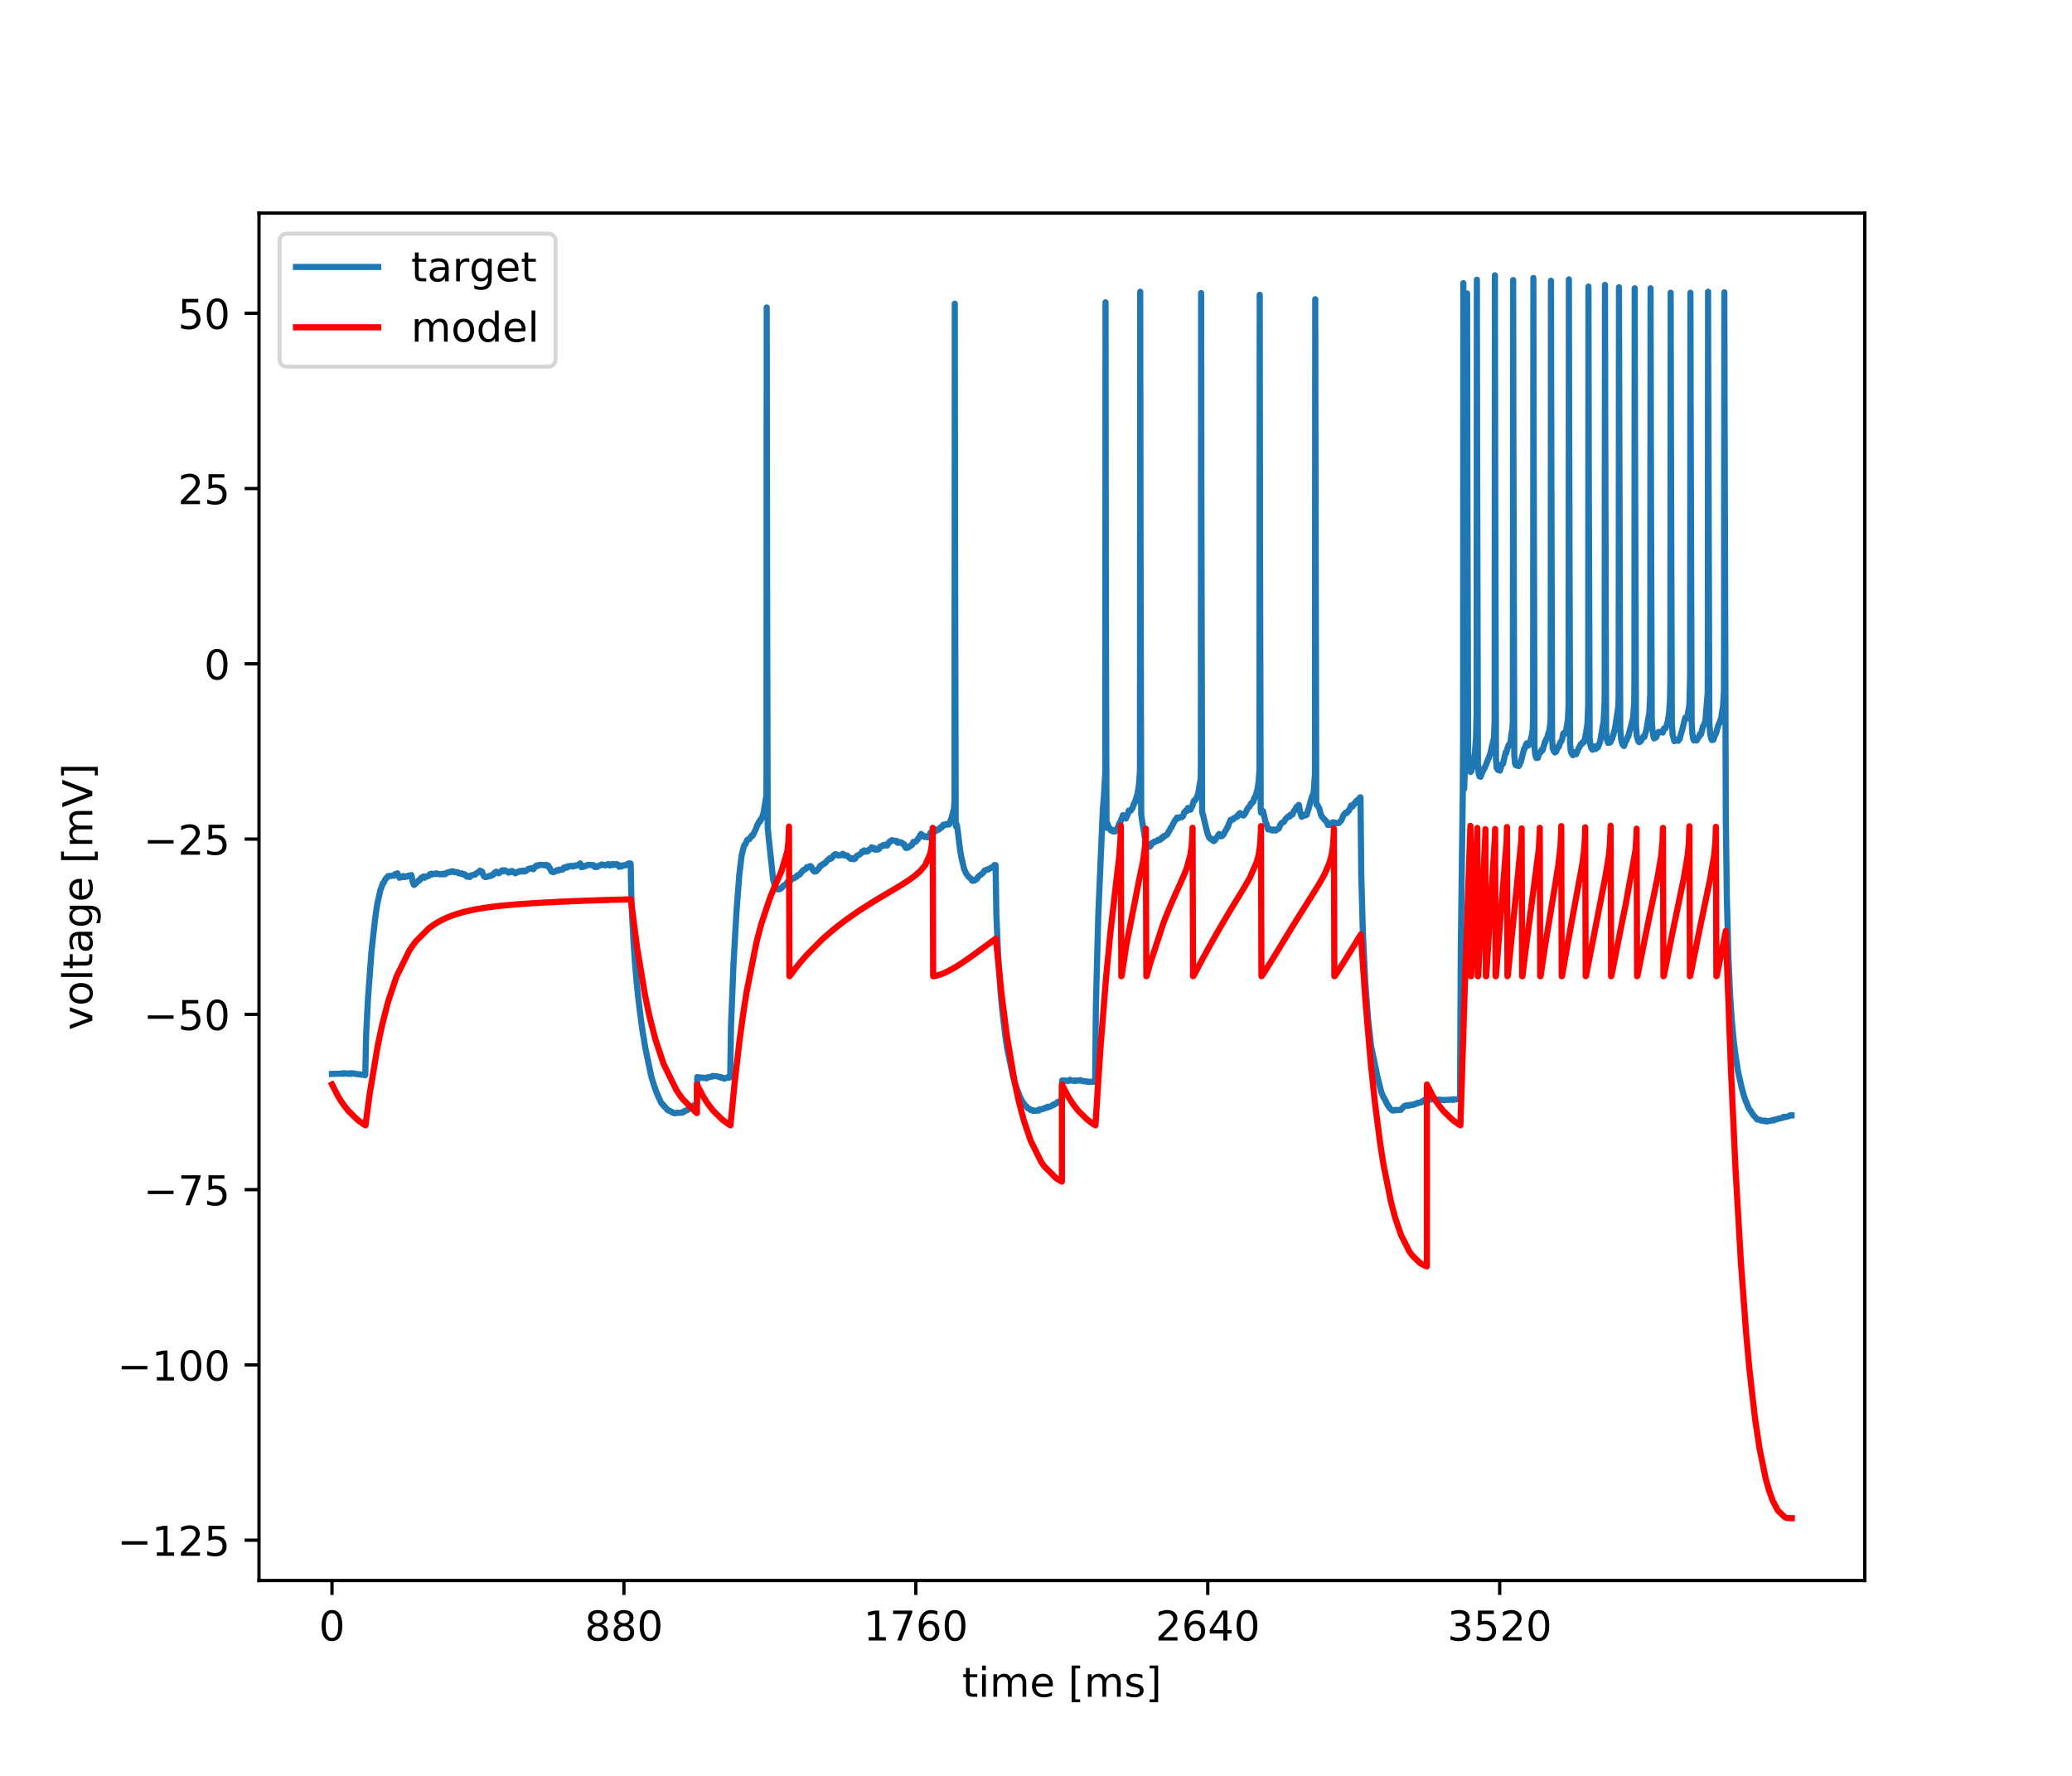 <?xml version="1.0" encoding="utf-8" standalone="no"?>
<!DOCTYPE svg PUBLIC "-//W3C//DTD SVG 1.1//EN"
  "http://www.w3.org/Graphics/SVG/1.1/DTD/svg11.dtd">
<!-- Created with matplotlib (https://matplotlib.org/) -->
<svg height="432pt" version="1.1" viewBox="0 0 504 432" width="504pt" xmlns="http://www.w3.org/2000/svg" xmlns:xlink="http://www.w3.org/1999/xlink">
 <defs>
  <style type="text/css">
*{stroke-linecap:butt;stroke-linejoin:round;}
  </style>
 </defs>
 <g id="figure_1">
  <g id="patch_1">
   <path d="M 0 432 
L 504 432 
L 504 0 
L 0 0 
z
" style="fill:#ffffff;"/>
  </g>
  <g id="axes_1">
   <g id="patch_2">
    <path d="M 63 384.48 
L 453.6 384.48 
L 453.6 51.84 
L 63 51.84 
z
" style="fill:#ffffff;"/>
   </g>
   <g id="matplotlib.axis_1">
    <g id="xtick_1">
     <g id="line2d_1">
      <defs>
       <path d="M 0 0 
L 0 3.5 
" id="m76c35ad1a5" style="stroke:#000000;stroke-width:0.8;"/>
      </defs>
      <g>
       <use style="stroke:#000000;stroke-width:0.8;" x="80.755" xlink:href="#m76c35ad1a5" y="384.48"/>
      </g>
     </g>
     <g id="text_1">
      <!-- 0 -->
      <defs>
       <path d="M 31.781 66.406 
Q 24.172 66.406 20.328 58.906 
Q 16.5 51.422 16.5 36.375 
Q 16.5 21.391 20.328 13.891 
Q 24.172 6.391 31.781 6.391 
Q 39.453 6.391 43.281 13.891 
Q 47.125 21.391 47.125 36.375 
Q 47.125 51.422 43.281 58.906 
Q 39.453 66.406 31.781 66.406 
z
M 31.781 74.219 
Q 44.047 74.219 50.516 64.516 
Q 56.984 54.828 56.984 36.375 
Q 56.984 17.969 50.516 8.266 
Q 44.047 -1.422 31.781 -1.422 
Q 19.531 -1.422 13.062 8.266 
Q 6.594 17.969 6.594 36.375 
Q 6.594 54.828 13.062 64.516 
Q 19.531 74.219 31.781 74.219 
z
" id="DejaVuSans-48"/>
      </defs>
      <g transform="translate(77.573 399.078)scale(0.1 -0.1)">
       <use xlink:href="#DejaVuSans-48"/>
      </g>
     </g>
    </g>
    <g id="xtick_2">
     <g id="line2d_2">
      <g>
       <use style="stroke:#000000;stroke-width:0.8;" x="151.763" xlink:href="#m76c35ad1a5" y="384.48"/>
      </g>
     </g>
     <g id="text_2">
      <!-- 880 -->
      <defs>
       <path d="M 31.781 34.625 
Q 24.75 34.625 20.719 30.859 
Q 16.703 27.094 16.703 20.516 
Q 16.703 13.922 20.719 10.156 
Q 24.75 6.391 31.781 6.391 
Q 38.812 6.391 42.859 10.172 
Q 46.922 13.969 46.922 20.516 
Q 46.922 27.094 42.891 30.859 
Q 38.875 34.625 31.781 34.625 
z
M 21.922 38.812 
Q 15.578 40.375 12.031 44.719 
Q 8.5 49.078 8.5 55.328 
Q 8.5 64.062 14.719 69.141 
Q 20.953 74.219 31.781 74.219 
Q 42.672 74.219 48.875 69.141 
Q 55.078 64.062 55.078 55.328 
Q 55.078 49.078 51.531 44.719 
Q 48 40.375 41.703 38.812 
Q 48.828 37.156 52.797 32.312 
Q 56.781 27.484 56.781 20.516 
Q 56.781 9.906 50.312 4.234 
Q 43.844 -1.422 31.781 -1.422 
Q 19.734 -1.422 13.25 4.234 
Q 6.781 9.906 6.781 20.516 
Q 6.781 27.484 10.781 32.312 
Q 14.797 37.156 21.922 38.812 
z
M 18.312 54.391 
Q 18.312 48.734 21.844 45.562 
Q 25.391 42.391 31.781 42.391 
Q 38.141 42.391 41.719 45.562 
Q 45.312 48.734 45.312 54.391 
Q 45.312 60.062 41.719 63.234 
Q 38.141 66.406 31.781 66.406 
Q 25.391 66.406 21.844 63.234 
Q 18.312 60.062 18.312 54.391 
z
" id="DejaVuSans-56"/>
      </defs>
      <g transform="translate(142.219 399.078)scale(0.1 -0.1)">
       <use xlink:href="#DejaVuSans-56"/>
       <use x="63.623" xlink:href="#DejaVuSans-56"/>
       <use x="127.246" xlink:href="#DejaVuSans-48"/>
      </g>
     </g>
    </g>
    <g id="xtick_3">
     <g id="line2d_3">
      <g>
       <use style="stroke:#000000;stroke-width:0.8;" x="222.772" xlink:href="#m76c35ad1a5" y="384.48"/>
      </g>
     </g>
     <g id="text_3">
      <!-- 1760 -->
      <defs>
       <path d="M 12.406 8.297 
L 28.516 8.297 
L 28.516 63.922 
L 10.984 60.406 
L 10.984 69.391 
L 28.422 72.906 
L 38.281 72.906 
L 38.281 8.297 
L 54.391 8.297 
L 54.391 0 
L 12.406 0 
z
" id="DejaVuSans-49"/>
       <path d="M 8.203 72.906 
L 55.078 72.906 
L 55.078 68.703 
L 28.609 0 
L 18.312 0 
L 43.219 64.594 
L 8.203 64.594 
z
" id="DejaVuSans-55"/>
       <path d="M 33.016 40.375 
Q 26.375 40.375 22.484 35.828 
Q 18.609 31.297 18.609 23.391 
Q 18.609 15.531 22.484 10.953 
Q 26.375 6.391 33.016 6.391 
Q 39.656 6.391 43.531 10.953 
Q 47.406 15.531 47.406 23.391 
Q 47.406 31.297 43.531 35.828 
Q 39.656 40.375 33.016 40.375 
z
M 52.594 71.297 
L 52.594 62.312 
Q 48.875 64.062 45.094 64.984 
Q 41.312 65.922 37.594 65.922 
Q 27.828 65.922 22.672 59.328 
Q 17.531 52.734 16.797 39.406 
Q 19.672 43.656 24.016 45.922 
Q 28.375 48.188 33.594 48.188 
Q 44.578 48.188 50.953 41.516 
Q 57.328 34.859 57.328 23.391 
Q 57.328 12.156 50.688 5.359 
Q 44.047 -1.422 33.016 -1.422 
Q 20.359 -1.422 13.672 8.266 
Q 6.984 17.969 6.984 36.375 
Q 6.984 53.656 15.188 63.938 
Q 23.391 74.219 37.203 74.219 
Q 40.922 74.219 44.703 73.484 
Q 48.484 72.75 52.594 71.297 
z
" id="DejaVuSans-54"/>
      </defs>
      <g transform="translate(210.047 399.078)scale(0.1 -0.1)">
       <use xlink:href="#DejaVuSans-49"/>
       <use x="63.623" xlink:href="#DejaVuSans-55"/>
       <use x="127.246" xlink:href="#DejaVuSans-54"/>
       <use x="190.869" xlink:href="#DejaVuSans-48"/>
      </g>
     </g>
    </g>
    <g id="xtick_4">
     <g id="line2d_4">
      <g>
       <use style="stroke:#000000;stroke-width:0.8;" x="293.78" xlink:href="#m76c35ad1a5" y="384.48"/>
      </g>
     </g>
     <g id="text_4">
      <!-- 2640 -->
      <defs>
       <path d="M 19.188 8.297 
L 53.609 8.297 
L 53.609 0 
L 7.328 0 
L 7.328 8.297 
Q 12.938 14.109 22.625 23.891 
Q 32.328 33.688 34.812 36.531 
Q 39.547 41.844 41.422 45.531 
Q 43.312 49.219 43.312 52.781 
Q 43.312 58.594 39.234 62.25 
Q 35.156 65.922 28.609 65.922 
Q 23.969 65.922 18.812 64.312 
Q 13.672 62.703 7.812 59.422 
L 7.812 69.391 
Q 13.766 71.781 18.938 73 
Q 24.125 74.219 28.422 74.219 
Q 39.75 74.219 46.484 68.547 
Q 53.219 62.891 53.219 53.422 
Q 53.219 48.922 51.531 44.891 
Q 49.859 40.875 45.406 35.406 
Q 44.188 33.984 37.641 27.219 
Q 31.109 20.453 19.188 8.297 
z
" id="DejaVuSans-50"/>
       <path d="M 37.797 64.312 
L 12.891 25.391 
L 37.797 25.391 
z
M 35.203 72.906 
L 47.609 72.906 
L 47.609 25.391 
L 58.016 25.391 
L 58.016 17.188 
L 47.609 17.188 
L 47.609 0 
L 37.797 0 
L 37.797 17.188 
L 4.891 17.188 
L 4.891 26.703 
z
" id="DejaVuSans-52"/>
      </defs>
      <g transform="translate(281.055 399.078)scale(0.1 -0.1)">
       <use xlink:href="#DejaVuSans-50"/>
       <use x="63.623" xlink:href="#DejaVuSans-54"/>
       <use x="127.246" xlink:href="#DejaVuSans-52"/>
       <use x="190.869" xlink:href="#DejaVuSans-48"/>
      </g>
     </g>
    </g>
    <g id="xtick_5">
     <g id="line2d_5">
      <g>
       <use style="stroke:#000000;stroke-width:0.8;" x="364.789" xlink:href="#m76c35ad1a5" y="384.48"/>
      </g>
     </g>
     <g id="text_5">
      <!-- 3520 -->
      <defs>
       <path d="M 40.578 39.312 
Q 47.656 37.797 51.625 33 
Q 55.609 28.219 55.609 21.188 
Q 55.609 10.406 48.188 4.484 
Q 40.766 -1.422 27.094 -1.422 
Q 22.516 -1.422 17.656 -0.516 
Q 12.797 0.391 7.625 2.203 
L 7.625 11.719 
Q 11.719 9.328 16.594 8.109 
Q 21.484 6.891 26.812 6.891 
Q 36.078 6.891 40.938 10.547 
Q 45.797 14.203 45.797 21.188 
Q 45.797 27.641 41.281 31.266 
Q 36.766 34.906 28.719 34.906 
L 20.219 34.906 
L 20.219 43.016 
L 29.109 43.016 
Q 36.375 43.016 40.234 45.922 
Q 44.094 48.828 44.094 54.297 
Q 44.094 59.906 40.109 62.906 
Q 36.141 65.922 28.719 65.922 
Q 24.656 65.922 20.016 65.031 
Q 15.375 64.156 9.812 62.312 
L 9.812 71.094 
Q 15.438 72.656 20.344 73.438 
Q 25.25 74.219 29.594 74.219 
Q 40.828 74.219 47.359 69.109 
Q 53.906 64.016 53.906 55.328 
Q 53.906 49.266 50.438 45.094 
Q 46.969 40.922 40.578 39.312 
z
" id="DejaVuSans-51"/>
       <path d="M 10.797 72.906 
L 49.516 72.906 
L 49.516 64.594 
L 19.828 64.594 
L 19.828 46.734 
Q 21.969 47.469 24.109 47.828 
Q 26.266 48.188 28.422 48.188 
Q 40.625 48.188 47.75 41.5 
Q 54.891 34.812 54.891 23.391 
Q 54.891 11.625 47.562 5.094 
Q 40.234 -1.422 26.906 -1.422 
Q 22.312 -1.422 17.547 -0.641 
Q 12.797 0.141 7.719 1.703 
L 7.719 11.625 
Q 12.109 9.234 16.797 8.062 
Q 21.484 6.891 26.703 6.891 
Q 35.156 6.891 40.078 11.328 
Q 45.016 15.766 45.016 23.391 
Q 45.016 31 40.078 35.438 
Q 35.156 39.891 26.703 39.891 
Q 22.75 39.891 18.812 39.016 
Q 14.891 38.141 10.797 36.281 
z
" id="DejaVuSans-53"/>
      </defs>
      <g transform="translate(352.064 399.078)scale(0.1 -0.1)">
       <use xlink:href="#DejaVuSans-51"/>
       <use x="63.623" xlink:href="#DejaVuSans-53"/>
       <use x="127.246" xlink:href="#DejaVuSans-50"/>
       <use x="190.869" xlink:href="#DejaVuSans-48"/>
      </g>
     </g>
    </g>
    <g id="text_6">
     <!-- time [ms] -->
     <defs>
      <path d="M 18.312 70.219 
L 18.312 54.688 
L 36.812 54.688 
L 36.812 47.703 
L 18.312 47.703 
L 18.312 18.016 
Q 18.312 11.328 20.141 9.422 
Q 21.969 7.516 27.594 7.516 
L 36.812 7.516 
L 36.812 0 
L 27.594 0 
Q 17.188 0 13.234 3.875 
Q 9.281 7.766 9.281 18.016 
L 9.281 47.703 
L 2.688 47.703 
L 2.688 54.688 
L 9.281 54.688 
L 9.281 70.219 
z
" id="DejaVuSans-116"/>
      <path d="M 9.422 54.688 
L 18.406 54.688 
L 18.406 0 
L 9.422 0 
z
M 9.422 75.984 
L 18.406 75.984 
L 18.406 64.594 
L 9.422 64.594 
z
" id="DejaVuSans-105"/>
      <path d="M 52 44.188 
Q 55.375 50.25 60.062 53.125 
Q 64.75 56 71.094 56 
Q 79.641 56 84.281 50.016 
Q 88.922 44.047 88.922 33.016 
L 88.922 0 
L 79.891 0 
L 79.891 32.719 
Q 79.891 40.578 77.094 44.375 
Q 74.312 48.188 68.609 48.188 
Q 61.625 48.188 57.562 43.547 
Q 53.516 38.922 53.516 30.906 
L 53.516 0 
L 44.484 0 
L 44.484 32.719 
Q 44.484 40.625 41.703 44.406 
Q 38.922 48.188 33.109 48.188 
Q 26.219 48.188 22.156 43.531 
Q 18.109 38.875 18.109 30.906 
L 18.109 0 
L 9.078 0 
L 9.078 54.688 
L 18.109 54.688 
L 18.109 46.188 
Q 21.188 51.219 25.484 53.609 
Q 29.781 56 35.688 56 
Q 41.656 56 45.828 52.969 
Q 50 49.953 52 44.188 
z
" id="DejaVuSans-109"/>
      <path d="M 56.203 29.594 
L 56.203 25.203 
L 14.891 25.203 
Q 15.484 15.922 20.484 11.062 
Q 25.484 6.203 34.422 6.203 
Q 39.594 6.203 44.453 7.469 
Q 49.312 8.734 54.109 11.281 
L 54.109 2.781 
Q 49.266 0.734 44.188 -0.344 
Q 39.109 -1.422 33.891 -1.422 
Q 20.797 -1.422 13.156 6.188 
Q 5.516 13.812 5.516 26.812 
Q 5.516 40.234 12.766 48.109 
Q 20.016 56 32.328 56 
Q 43.359 56 49.781 48.891 
Q 56.203 41.797 56.203 29.594 
z
M 47.219 32.234 
Q 47.125 39.594 43.094 43.984 
Q 39.062 48.391 32.422 48.391 
Q 24.906 48.391 20.391 44.141 
Q 15.875 39.891 15.188 32.172 
z
" id="DejaVuSans-101"/>
      <path id="DejaVuSans-32"/>
      <path d="M 8.594 75.984 
L 29.297 75.984 
L 29.297 69 
L 17.578 69 
L 17.578 -6.203 
L 29.297 -6.203 
L 29.297 -13.188 
L 8.594 -13.188 
z
" id="DejaVuSans-91"/>
      <path d="M 44.281 53.078 
L 44.281 44.578 
Q 40.484 46.531 36.375 47.5 
Q 32.281 48.484 27.875 48.484 
Q 21.188 48.484 17.844 46.438 
Q 14.5 44.391 14.5 40.281 
Q 14.5 37.156 16.891 35.375 
Q 19.281 33.594 26.516 31.984 
L 29.594 31.297 
Q 39.156 29.25 43.188 25.516 
Q 47.219 21.781 47.219 15.094 
Q 47.219 7.469 41.188 3.016 
Q 35.156 -1.422 24.609 -1.422 
Q 20.219 -1.422 15.453 -0.562 
Q 10.688 0.297 5.422 2 
L 5.422 11.281 
Q 10.406 8.688 15.234 7.391 
Q 20.062 6.109 24.812 6.109 
Q 31.156 6.109 34.562 8.281 
Q 37.984 10.453 37.984 14.406 
Q 37.984 18.062 35.516 20.016 
Q 33.062 21.969 24.703 23.781 
L 21.578 24.516 
Q 13.234 26.266 9.516 29.906 
Q 5.812 33.547 5.812 39.891 
Q 5.812 47.609 11.281 51.797 
Q 16.75 56 26.812 56 
Q 31.781 56 36.172 55.266 
Q 40.578 54.547 44.281 53.078 
z
" id="DejaVuSans-115"/>
      <path d="M 30.422 75.984 
L 30.422 -13.188 
L 9.719 -13.188 
L 9.719 -6.203 
L 21.391 -6.203 
L 21.391 69 
L 9.719 69 
L 9.719 75.984 
z
" id="DejaVuSans-93"/>
     </defs>
     <g transform="translate(234.038 412.757)scale(0.1 -0.1)">
      <use xlink:href="#DejaVuSans-116"/>
      <use x="39.209" xlink:href="#DejaVuSans-105"/>
      <use x="66.992" xlink:href="#DejaVuSans-109"/>
      <use x="164.404" xlink:href="#DejaVuSans-101"/>
      <use x="225.928" xlink:href="#DejaVuSans-32"/>
      <use x="257.715" xlink:href="#DejaVuSans-91"/>
      <use x="296.729" xlink:href="#DejaVuSans-109"/>
      <use x="394.141" xlink:href="#DejaVuSans-115"/>
      <use x="446.24" xlink:href="#DejaVuSans-93"/>
     </g>
    </g>
   </g>
   <g id="matplotlib.axis_2">
    <g id="ytick_1">
     <g id="line2d_6">
      <defs>
       <path d="M 0 0 
L -3.5 0 
" id="m9b7a3580c3" style="stroke:#000000;stroke-width:0.8;"/>
      </defs>
      <g>
       <use style="stroke:#000000;stroke-width:0.8;" x="63" xlink:href="#m9b7a3580c3" y="374.664"/>
      </g>
     </g>
     <g id="text_7">
      <!-- −125 -->
      <defs>
       <path d="M 10.594 35.5 
L 73.188 35.5 
L 73.188 27.203 
L 10.594 27.203 
z
" id="DejaVuSans-8722"/>
      </defs>
      <g transform="translate(28.533 378.463)scale(0.1 -0.1)">
       <use xlink:href="#DejaVuSans-8722"/>
       <use x="83.789" xlink:href="#DejaVuSans-49"/>
       <use x="147.412" xlink:href="#DejaVuSans-50"/>
       <use x="211.035" xlink:href="#DejaVuSans-53"/>
      </g>
     </g>
    </g>
    <g id="ytick_2">
     <g id="line2d_7">
      <g>
       <use style="stroke:#000000;stroke-width:0.8;" x="63" xlink:href="#m9b7a3580c3" y="332.027"/>
      </g>
     </g>
     <g id="text_8">
      <!-- −100 -->
      <g transform="translate(28.533 335.826)scale(0.1 -0.1)">
       <use xlink:href="#DejaVuSans-8722"/>
       <use x="83.789" xlink:href="#DejaVuSans-49"/>
       <use x="147.412" xlink:href="#DejaVuSans-48"/>
       <use x="211.035" xlink:href="#DejaVuSans-48"/>
      </g>
     </g>
    </g>
    <g id="ytick_3">
     <g id="line2d_8">
      <g>
       <use style="stroke:#000000;stroke-width:0.8;" x="63" xlink:href="#m9b7a3580c3" y="289.39"/>
      </g>
     </g>
     <g id="text_9">
      <!-- −75 -->
      <g transform="translate(34.895 293.189)scale(0.1 -0.1)">
       <use xlink:href="#DejaVuSans-8722"/>
       <use x="83.789" xlink:href="#DejaVuSans-55"/>
       <use x="147.412" xlink:href="#DejaVuSans-53"/>
      </g>
     </g>
    </g>
    <g id="ytick_4">
     <g id="line2d_9">
      <g>
       <use style="stroke:#000000;stroke-width:0.8;" x="63" xlink:href="#m9b7a3580c3" y="246.752"/>
      </g>
     </g>
     <g id="text_10">
      <!-- −50 -->
      <g transform="translate(34.895 250.552)scale(0.1 -0.1)">
       <use xlink:href="#DejaVuSans-8722"/>
       <use x="83.789" xlink:href="#DejaVuSans-53"/>
       <use x="147.412" xlink:href="#DejaVuSans-48"/>
      </g>
     </g>
    </g>
    <g id="ytick_5">
     <g id="line2d_10">
      <g>
       <use style="stroke:#000000;stroke-width:0.8;" x="63" xlink:href="#m9b7a3580c3" y="204.115"/>
      </g>
     </g>
     <g id="text_11">
      <!-- −25 -->
      <g transform="translate(34.895 207.914)scale(0.1 -0.1)">
       <use xlink:href="#DejaVuSans-8722"/>
       <use x="83.789" xlink:href="#DejaVuSans-50"/>
       <use x="147.412" xlink:href="#DejaVuSans-53"/>
      </g>
     </g>
    </g>
    <g id="ytick_6">
     <g id="line2d_11">
      <g>
       <use style="stroke:#000000;stroke-width:0.8;" x="63" xlink:href="#m9b7a3580c3" y="161.478"/>
      </g>
     </g>
     <g id="text_12">
      <!-- 0 -->
      <g transform="translate(49.638 165.277)scale(0.1 -0.1)">
       <use xlink:href="#DejaVuSans-48"/>
      </g>
     </g>
    </g>
    <g id="ytick_7">
     <g id="line2d_12">
      <g>
       <use style="stroke:#000000;stroke-width:0.8;" x="63" xlink:href="#m9b7a3580c3" y="118.841"/>
      </g>
     </g>
     <g id="text_13">
      <!-- 25 -->
      <g transform="translate(43.275 122.64)scale(0.1 -0.1)">
       <use xlink:href="#DejaVuSans-50"/>
       <use x="63.623" xlink:href="#DejaVuSans-53"/>
      </g>
     </g>
    </g>
    <g id="ytick_8">
     <g id="line2d_13">
      <g>
       <use style="stroke:#000000;stroke-width:0.8;" x="63" xlink:href="#m9b7a3580c3" y="76.204"/>
      </g>
     </g>
     <g id="text_14">
      <!-- 50 -->
      <g transform="translate(43.275 80.003)scale(0.1 -0.1)">
       <use xlink:href="#DejaVuSans-53"/>
       <use x="63.623" xlink:href="#DejaVuSans-48"/>
      </g>
     </g>
    </g>
    <g id="text_15">
     <!-- voltage [mV] -->
     <defs>
      <path d="M 2.984 54.688 
L 12.5 54.688 
L 29.594 8.797 
L 46.688 54.688 
L 56.203 54.688 
L 35.688 0 
L 23.484 0 
z
" id="DejaVuSans-118"/>
      <path d="M 30.609 48.391 
Q 23.391 48.391 19.188 42.75 
Q 14.984 37.109 14.984 27.297 
Q 14.984 17.484 19.156 11.844 
Q 23.344 6.203 30.609 6.203 
Q 37.797 6.203 41.984 11.859 
Q 46.188 17.531 46.188 27.297 
Q 46.188 37.016 41.984 42.703 
Q 37.797 48.391 30.609 48.391 
z
M 30.609 56 
Q 42.328 56 49.016 48.375 
Q 55.719 40.766 55.719 27.297 
Q 55.719 13.875 49.016 6.219 
Q 42.328 -1.422 30.609 -1.422 
Q 18.844 -1.422 12.172 6.219 
Q 5.516 13.875 5.516 27.297 
Q 5.516 40.766 12.172 48.375 
Q 18.844 56 30.609 56 
z
" id="DejaVuSans-111"/>
      <path d="M 9.422 75.984 
L 18.406 75.984 
L 18.406 0 
L 9.422 0 
z
" id="DejaVuSans-108"/>
      <path d="M 34.281 27.484 
Q 23.391 27.484 19.188 25 
Q 14.984 22.516 14.984 16.5 
Q 14.984 11.719 18.141 8.906 
Q 21.297 6.109 26.703 6.109 
Q 34.188 6.109 38.703 11.406 
Q 43.219 16.703 43.219 25.484 
L 43.219 27.484 
z
M 52.203 31.203 
L 52.203 0 
L 43.219 0 
L 43.219 8.297 
Q 40.141 3.328 35.547 0.953 
Q 30.953 -1.422 24.312 -1.422 
Q 15.922 -1.422 10.953 3.297 
Q 6 8.016 6 15.922 
Q 6 25.141 12.172 29.828 
Q 18.359 34.516 30.609 34.516 
L 43.219 34.516 
L 43.219 35.406 
Q 43.219 41.609 39.141 45 
Q 35.062 48.391 27.688 48.391 
Q 23 48.391 18.547 47.266 
Q 14.109 46.141 10.016 43.891 
L 10.016 52.203 
Q 14.938 54.109 19.578 55.047 
Q 24.219 56 28.609 56 
Q 40.484 56 46.344 49.844 
Q 52.203 43.703 52.203 31.203 
z
" id="DejaVuSans-97"/>
      <path d="M 45.406 27.984 
Q 45.406 37.75 41.375 43.109 
Q 37.359 48.484 30.078 48.484 
Q 22.859 48.484 18.828 43.109 
Q 14.797 37.75 14.797 27.984 
Q 14.797 18.266 18.828 12.891 
Q 22.859 7.516 30.078 7.516 
Q 37.359 7.516 41.375 12.891 
Q 45.406 18.266 45.406 27.984 
z
M 54.391 6.781 
Q 54.391 -7.172 48.188 -13.984 
Q 42 -20.797 29.203 -20.797 
Q 24.469 -20.797 20.266 -20.094 
Q 16.062 -19.391 12.109 -17.922 
L 12.109 -9.188 
Q 16.062 -11.328 19.922 -12.344 
Q 23.781 -13.375 27.781 -13.375 
Q 36.625 -13.375 41.016 -8.766 
Q 45.406 -4.156 45.406 5.172 
L 45.406 9.625 
Q 42.625 4.781 38.281 2.391 
Q 33.938 0 27.875 0 
Q 17.828 0 11.672 7.656 
Q 5.516 15.328 5.516 27.984 
Q 5.516 40.672 11.672 48.328 
Q 17.828 56 27.875 56 
Q 33.938 56 38.281 53.609 
Q 42.625 51.219 45.406 46.391 
L 45.406 54.688 
L 54.391 54.688 
z
" id="DejaVuSans-103"/>
      <path d="M 28.609 0 
L 0.781 72.906 
L 11.078 72.906 
L 34.188 11.531 
L 57.328 72.906 
L 67.578 72.906 
L 39.797 0 
z
" id="DejaVuSans-86"/>
     </defs>
     <g transform="translate(22.453 250.624)rotate(-90)scale(0.1 -0.1)">
      <use xlink:href="#DejaVuSans-118"/>
      <use x="59.18" xlink:href="#DejaVuSans-111"/>
      <use x="120.361" xlink:href="#DejaVuSans-108"/>
      <use x="148.145" xlink:href="#DejaVuSans-116"/>
      <use x="187.354" xlink:href="#DejaVuSans-97"/>
      <use x="248.633" xlink:href="#DejaVuSans-103"/>
      <use x="312.109" xlink:href="#DejaVuSans-101"/>
      <use x="373.633" xlink:href="#DejaVuSans-32"/>
      <use x="405.42" xlink:href="#DejaVuSans-91"/>
      <use x="444.434" xlink:href="#DejaVuSans-109"/>
      <use x="541.846" xlink:href="#DejaVuSans-86"/>
      <use x="610.254" xlink:href="#DejaVuSans-93"/>
     </g>
    </g>
   </g>
   <g id="line2d_14">
    <path clip-path="url(#p21dca969ff)" d="M 80.755 261.242 
L 83.385 261.159 
L 83.417 261.076 
L 83.466 261.242 
L 83.498 261.159 
L 83.514 261.242 
L 83.595 261.159 
L 83.724 261.076 
L 84.547 261.159 
L 84.676 261.242 
L 84.967 261.159 
L 85.096 261.076 
L 85.176 261.159 
L 85.209 261.076 
L 85.338 261.159 
L 85.354 261.242 
L 85.402 261.076 
L 85.435 261.076 
L 86.322 261.159 
L 86.451 261.242 
L 87.42 261.326 
L 87.533 261.409 
L 87.581 261.326 
L 87.646 261.409 
L 88.695 261.492 
L 88.808 261.576 
L 88.856 261.492 
L 89.05 251.999 
L 89.502 243.088 
L 90.357 231.513 
L 91.196 223.935 
L 91.47 221.936 
L 91.777 219.854 
L 92.552 216.44 
L 92.584 216.357 
L 92.794 215.857 
L 92.826 215.774 
L 93.116 214.858 
L 93.31 214.775 
L 93.504 214.358 
L 93.552 214.275 
L 93.746 213.859 
L 93.859 213.775 
L 94.02 213.525 
L 94.214 213.442 
L 94.391 213.109 
L 95.844 213.026 
L 95.989 212.693 
L 96.005 212.776 
L 96.118 212.693 
L 96.247 212.609 
L 96.554 212.526 
L 96.683 212.443 
L 96.893 212.942 
L 96.957 213.026 
L 97.167 213.525 
L 97.393 213.442 
L 97.425 213.359 
L 97.506 213.442 
L 97.845 213.359 
L 97.99 213.192 
L 98.006 213.276 
L 98.039 213.109 
L 98.103 213.192 
L 98.265 213.276 
L 98.297 213.359 
L 98.361 213.192 
L 98.507 213.276 
L 98.539 213.359 
L 98.571 213.192 
L 98.62 213.276 
L 99.12 213.192 
L 99.265 213.026 
L 99.959 212.942 
L 100.056 212.859 
L 100.072 212.942 
L 100.121 213.026 
L 100.363 214.441 
L 100.605 215.108 
L 100.653 215.191 
L 100.734 215.274 
L 100.766 215.191 
L 100.944 215.108 
L 101.057 214.858 
L 101.089 214.941 
L 101.218 214.858 
L 101.395 214.525 
L 101.428 214.608 
L 101.508 214.525 
L 101.557 214.441 
L 101.702 214.275 
L 101.831 214.192 
L 101.96 214.108 
L 102.041 214.192 
L 102.073 214.108 
L 102.154 214.025 
L 102.331 213.692 
L 102.348 213.775 
L 102.38 213.609 
L 102.428 213.692 
L 102.59 213.442 
L 102.719 213.525 
L 102.993 213.442 
L 103.058 213.192 
L 103.122 213.359 
L 103.235 213.442 
L 103.251 213.525 
L 103.332 213.359 
L 103.348 213.442 
L 103.461 213.276 
L 103.477 213.359 
L 103.687 213.276 
L 103.816 213.192 
L 104.091 213.109 
L 104.187 213.026 
L 104.203 213.109 
L 104.381 213.026 
L 104.526 212.693 
L 104.542 212.776 
L 104.639 212.693 
L 104.688 212.609 
L 104.752 212.693 
L 104.897 212.609 
L 105.027 212.526 
L 105.236 212.609 
L 105.317 212.693 
L 105.349 212.609 
L 106.108 212.526 
L 106.124 212.443 
L 106.172 212.609 
L 106.221 212.526 
L 106.882 212.609 
L 107.012 212.693 
L 107.705 212.609 
L 107.738 212.526 
L 107.786 212.693 
L 107.802 212.693 
L 108.383 212.609 
L 108.529 212.443 
L 108.577 212.36 
L 108.706 212.276 
L 109.255 212.193 
L 109.335 212.11 
L 109.368 212.193 
L 109.691 212.11 
L 109.82 211.943 
L 109.916 212.026 
L 109.933 211.943 
L 110.417 212.026 
L 110.562 212.193 
L 110.691 212.11 
L 111.369 212.193 
L 111.53 212.443 
L 112.256 212.526 
L 112.321 212.443 
L 112.386 212.609 
L 112.821 212.693 
L 112.837 212.776 
L 112.87 212.609 
L 112.934 212.693 
L 113.176 212.776 
L 113.338 213.026 
L 113.435 213.109 
L 113.58 213.276 
L 113.79 213.192 
L 113.87 213.109 
L 113.903 213.192 
L 114.161 213.276 
L 114.258 213.359 
L 114.274 213.276 
L 114.387 213.109 
L 114.403 213.192 
L 114.484 213.109 
L 114.58 212.942 
L 114.613 213.026 
L 114.806 212.942 
L 114.935 212.859 
L 115.355 212.776 
L 115.484 212.693 
L 115.533 212.776 
L 115.581 212.693 
L 115.71 212.609 
L 115.839 212.526 
L 115.984 212.36 
L 116.21 212.276 
L 116.339 212.193 
L 116.485 212.11 
L 116.63 211.943 
L 116.711 211.86 
L 116.743 211.777 
L 116.824 211.86 
L 117.017 211.943 
L 117.033 212.026 
L 117.13 211.943 
L 117.259 212.026 
L 117.501 212.693 
L 117.55 212.776 
L 117.744 213.192 
L 117.921 213.276 
L 118.05 213.359 
L 118.647 213.276 
L 118.776 213.192 
L 119.051 213.109 
L 119.131 213.026 
L 119.164 213.109 
L 119.519 213.026 
L 119.664 212.859 
L 119.809 212.776 
L 119.938 212.693 
L 120.003 212.776 
L 120.051 212.693 
L 120.229 212.36 
L 120.439 212.276 
L 120.568 212.193 
L 120.665 212.11 
L 120.697 212.026 
L 120.745 212.193 
L 120.761 212.193 
L 120.858 212.276 
L 120.874 212.193 
L 121.116 212.276 
L 121.262 212.443 
L 121.471 212.36 
L 121.617 212.193 
L 121.778 212.11 
L 121.939 211.86 
L 122.117 211.777 
L 122.246 211.693 
L 122.407 211.943 
L 122.424 211.86 
L 122.52 211.943 
L 122.698 211.86 
L 122.811 211.693 
L 122.827 211.777 
L 123.134 211.86 
L 123.279 212.026 
L 123.553 212.11 
L 123.682 212.276 
L 123.844 212.026 
L 123.924 212.11 
L 123.941 212.193 
L 124.005 212.026 
L 124.021 212.026 
L 124.36 211.943 
L 124.489 211.86 
L 124.683 211.943 
L 124.844 212.193 
L 125.28 212.276 
L 125.361 212.443 
L 125.393 212.36 
L 125.522 212.276 
L 125.764 212.193 
L 125.78 212.11 
L 125.877 212.193 
L 126.039 212.11 
L 126.168 212.026 
L 126.329 211.943 
L 126.458 211.86 
L 126.587 211.943 
L 126.652 212.026 
L 126.7 211.943 
L 127.136 211.86 
L 127.152 211.777 
L 127.233 211.86 
L 127.249 211.943 
L 127.297 211.777 
L 127.33 211.777 
L 127.394 211.86 
L 127.443 212.026 
L 127.507 211.943 
L 127.636 211.86 
L 127.765 211.943 
L 127.975 211.86 
L 128.12 211.693 
L 128.217 211.61 
L 128.346 211.527 
L 128.411 211.444 
L 128.54 211.36 
L 129.089 211.277 
L 129.137 211.194 
L 129.202 211.277 
L 129.605 211.36 
L 129.734 211.444 
L 129.831 211.36 
L 130.025 210.944 
L 130.138 210.861 
L 130.283 210.694 
L 130.525 210.611 
L 130.541 210.527 
L 130.59 210.694 
L 130.622 210.611 
L 130.67 210.694 
L 130.735 210.611 
L 131.074 210.527 
L 131.219 210.361 
L 132.478 210.444 
L 132.607 210.527 
L 132.768 210.444 
L 132.817 210.361 
L 132.881 210.444 
L 133.269 210.527 
L 133.398 210.611 
L 133.414 210.611 
L 133.559 211.027 
L 133.591 210.944 
L 133.64 211.194 
L 133.656 211.11 
L 133.769 211.194 
L 133.963 211.61 
L 133.995 211.693 
L 134.156 212.026 
L 134.285 211.943 
L 134.431 212.026 
L 134.56 212.193 
L 134.689 212.11 
L 134.979 212.026 
L 135.108 211.943 
L 135.334 211.86 
L 135.415 211.693 
L 135.463 211.777 
L 135.818 211.693 
L 135.835 211.61 
L 135.867 211.777 
L 135.931 211.693 
L 136.044 211.61 
L 136.06 211.527 
L 136.157 211.61 
L 136.884 211.527 
L 137.061 211.194 
L 137.174 211.11 
L 137.206 211.027 
L 137.239 211.194 
L 137.271 211.194 
L 137.368 211.11 
L 137.432 210.944 
L 137.481 211.11 
L 137.69 211.027 
L 137.836 210.861 
L 137.981 211.027 
L 138.11 210.944 
L 138.207 210.694 
L 138.255 210.777 
L 138.707 210.694 
L 138.836 210.611 
L 138.901 210.694 
L 138.949 210.611 
L 139.127 210.694 
L 139.256 210.777 
L 139.304 210.694 
L 139.369 210.777 
L 139.772 210.694 
L 139.901 210.527 
L 139.998 210.611 
L 140.014 210.527 
L 140.757 210.444 
L 140.918 210.194 
L 141.047 210.111 
L 141.128 210.028 
L 141.16 210.111 
L 141.435 210.944 
L 141.903 210.861 
L 142.032 210.777 
L 142.145 210.694 
L 142.274 210.611 
L 142.387 210.694 
L 142.516 210.611 
L 142.806 210.527 
L 142.952 210.361 
L 144.339 210.444 
L 144.469 210.777 
L 144.485 210.694 
L 144.582 210.611 
L 144.598 210.694 
L 144.678 210.777 
L 144.824 210.944 
L 145.34 210.861 
L 145.485 210.694 
L 145.647 210.611 
L 145.776 210.527 
L 146.308 210.444 
L 146.389 210.278 
L 146.437 210.361 
L 147.244 210.444 
L 147.26 210.527 
L 147.357 210.444 
L 147.551 210.361 
L 147.68 210.278 
L 147.809 210.361 
L 147.938 210.278 
L 147.971 210.194 
L 148.051 210.278 
L 148.18 210.361 
L 148.326 210.527 
L 148.374 210.444 
L 148.503 210.361 
L 148.632 210.444 
L 148.858 210.361 
L 148.89 210.194 
L 148.987 210.278 
L 149.1 210.361 
L 149.116 210.444 
L 149.165 210.278 
L 149.213 210.361 
L 149.358 210.194 
L 149.697 210.278 
L 149.826 210.361 
L 149.972 210.361 
L 150.004 210.194 
L 150.085 210.278 
L 150.407 210.361 
L 150.601 210.861 
L 150.762 210.611 
L 151.085 210.694 
L 151.15 210.777 
L 151.198 210.694 
L 151.327 210.611 
L 151.343 210.694 
L 151.376 210.527 
L 151.44 210.611 
L 151.811 210.527 
L 151.844 210.444 
L 151.924 210.527 
L 152.425 210.444 
L 152.586 210.194 
L 152.909 210.111 
L 152.941 210.028 
L 153.006 210.194 
L 153.054 210.111 
L 153.07 210.028 
L 153.151 210.194 
L 153.328 210.111 
L 153.361 210.028 
L 153.409 210.111 
L 153.603 219.605 
L 154.055 228.432 
L 154.426 233.845 
L 154.862 239.008 
L 154.991 240.257 
L 155.265 242.838 
L 155.765 246.919 
L 155.991 248.668 
L 156.314 250.916 
L 156.927 254.664 
L 157.137 255.746 
L 158.46 261.992 
L 158.493 262.075 
L 158.815 263.158 
L 158.848 263.241 
L 159.154 264.24 
L 159.187 264.324 
L 159.429 264.99 
L 159.461 265.073 
L 159.735 265.906 
L 159.816 265.989 
L 160.026 266.489 
L 160.058 266.572 
L 160.284 267.155 
L 160.349 267.238 
L 160.542 267.655 
L 160.607 267.738 
L 160.8 268.238 
L 160.817 268.154 
L 160.865 268.321 
L 160.897 268.321 
L 160.978 268.404 
L 161.139 268.654 
L 161.301 268.737 
L 161.478 269.07 
L 161.527 268.987 
L 161.591 269.07 
L 161.753 269.32 
L 161.898 269.403 
L 162.043 269.57 
L 162.092 269.653 
L 162.237 269.82 
L 162.285 269.903 
L 162.317 269.986 
L 162.398 269.903 
L 162.463 269.986 
L 162.608 270.153 
L 162.995 270.236 
L 163.124 270.319 
L 163.318 270.403 
L 163.431 270.569 
L 163.447 270.486 
L 163.528 270.569 
L 163.657 270.653 
L 163.931 270.736 
L 164.06 270.819 
L 164.545 270.736 
L 164.625 270.653 
L 164.658 270.736 
L 165.997 270.653 
L 166.126 270.486 
L 166.207 270.569 
L 166.239 270.486 
L 166.433 270.403 
L 166.578 270.236 
L 166.901 270.153 
L 167.03 270.07 
L 167.304 269.986 
L 167.466 269.737 
L 167.659 269.653 
L 167.788 269.57 
L 168.014 269.487 
L 168.176 269.237 
L 168.192 269.32 
L 168.289 269.237 
L 168.45 269.154 
L 168.563 269.07 
L 168.579 269.154 
L 168.628 268.987 
L 168.66 268.987 
L 168.837 268.904 
L 168.853 268.821 
L 168.886 268.987 
L 168.95 268.904 
L 169.128 268.821 
L 169.273 268.654 
L 169.418 268.571 
L 169.499 268.487 
L 169.612 261.992 
L 169.709 262.075 
L 169.725 262.158 
L 169.822 262.075 
L 170.951 262.158 
L 170.968 262.242 
L 171.064 262.158 
L 171.791 262.242 
L 171.823 262.325 
L 171.904 262.242 
L 172.049 262.075 
L 172.178 262.158 
L 172.388 262.075 
L 172.517 261.992 
L 173.162 261.909 
L 173.308 261.742 
L 174.518 261.825 
L 174.647 261.909 
L 175.115 261.992 
L 175.147 262.075 
L 175.228 261.992 
L 175.39 262.075 
L 175.406 262.158 
L 175.502 262.075 
L 175.615 262.158 
L 175.712 262.242 
L 175.728 262.158 
L 175.954 262.242 
L 176.083 262.325 
L 176.1 262.242 
L 176.18 262.408 
L 176.196 262.325 
L 176.664 262.242 
L 176.794 262.158 
L 176.939 262.075 
L 177.019 262.158 
L 177.068 261.992 
L 177.213 262.075 
L 177.294 262.158 
L 177.326 262.075 
L 177.617 262.075 
L 177.81 249.667 
L 178.391 235.094 
L 179.15 221.686 
L 179.828 212.859 
L 180.392 208.112 
L 180.925 205.947 
L 180.957 205.864 
L 181.151 205.448 
L 181.312 205.364 
L 181.522 204.865 
L 181.538 204.865 
L 181.683 204.448 
L 181.764 204.365 
L 181.909 204.199 
L 182.329 204.115 
L 182.523 203.699 
L 182.668 203.616 
L 182.862 203.199 
L 182.926 203.282 
L 182.975 203.366 
L 183.039 203.282 
L 183.104 203.199 
L 183.265 202.949 
L 183.313 202.866 
L 183.539 202.283 
L 183.62 202.2 
L 183.83 201.7 
L 183.894 201.617 
L 184.185 200.701 
L 184.233 200.784 
L 184.298 200.701 
L 184.54 200.035 
L 184.814 199.951 
L 184.927 199.452 
L 184.992 199.618 
L 185.072 199.535 
L 185.25 198.952 
L 185.282 199.035 
L 185.347 198.952 
L 185.67 197.87 
L 185.718 197.786 
L 186.412 193.622 
L 186.428 193.123 
L 186.444 187.96 
L 186.493 74.788 
L 186.573 133.997 
L 186.735 201.284 
L 186.945 203.449 
L 188.058 213.942 
L 188.074 213.942 
L 188.252 214.691 
L 188.478 215.274 
L 188.526 215.357 
L 188.752 215.94 
L 188.8 216.024 
L 188.962 216.274 
L 189.026 216.19 
L 189.059 216.274 
L 189.188 216.357 
L 189.72 216.274 
L 189.866 216.107 
L 190.091 216.024 
L 190.237 215.857 
L 190.285 215.774 
L 190.414 215.607 
L 190.43 215.691 
L 190.495 215.524 
L 190.511 215.524 
L 190.592 215.441 
L 190.721 215.357 
L 190.898 215.274 
L 191.028 215.191 
L 191.14 215.108 
L 191.302 214.858 
L 191.463 214.775 
L 191.641 214.441 
L 192.206 214.358 
L 192.367 214.108 
L 192.464 214.025 
L 192.625 213.692 
L 192.754 213.775 
L 192.835 213.692 
L 192.9 213.609 
L 192.948 213.692 
L 193.238 213.609 
L 193.384 213.442 
L 193.513 213.359 
L 193.658 213.192 
L 193.787 213.276 
L 193.965 212.942 
L 194.013 213.026 
L 194.062 212.859 
L 194.449 212.776 
L 194.594 212.609 
L 194.723 212.526 
L 194.901 212.193 
L 194.981 212.11 
L 195.127 211.943 
L 195.272 211.86 
L 195.353 211.693 
L 195.401 211.777 
L 195.466 211.693 
L 195.611 211.527 
L 195.885 211.444 
L 196.014 211.36 
L 196.095 211.277 
L 196.256 210.944 
L 196.353 211.027 
L 196.369 210.944 
L 196.708 210.861 
L 196.837 210.777 
L 196.95 210.861 
L 196.983 210.777 
L 197.063 210.861 
L 197.144 210.777 
L 197.16 210.694 
L 197.225 210.861 
L 197.241 210.861 
L 197.402 210.944 
L 197.58 211.444 
L 197.596 211.36 
L 197.644 211.444 
L 197.822 211.777 
L 197.854 211.693 
L 197.935 211.777 
L 197.967 211.86 
L 198.112 212.026 
L 198.467 211.943 
L 198.483 211.86 
L 198.58 211.943 
L 198.645 211.86 
L 198.822 211.527 
L 199.032 211.444 
L 199.21 211.11 
L 199.242 211.194 
L 199.306 211.027 
L 199.5 210.611 
L 199.629 210.694 
L 199.791 210.611 
L 199.952 210.361 
L 200.033 210.278 
L 200.162 210.194 
L 200.533 210.111 
L 200.662 209.861 
L 200.678 209.945 
L 200.807 209.861 
L 200.969 209.611 
L 201.066 209.528 
L 201.227 209.278 
L 201.372 209.195 
L 201.501 209.112 
L 201.647 209.029 
L 201.808 208.779 
L 201.856 208.862 
L 201.985 208.945 
L 202.147 208.695 
L 202.276 208.779 
L 202.357 208.695 
L 202.518 208.446 
L 202.583 208.362 
L 202.728 208.112 
L 202.744 208.196 
L 202.776 208.029 
L 202.825 208.029 
L 203.034 207.946 
L 203.18 207.779 
L 203.551 207.863 
L 203.68 207.946 
L 203.777 208.029 
L 203.906 208.112 
L 204.632 208.029 
L 204.777 207.863 
L 204.858 207.779 
L 204.987 207.696 
L 205.116 207.863 
L 205.165 207.779 
L 205.197 207.946 
L 205.229 207.863 
L 205.358 208.112 
L 205.374 208.029 
L 206.052 208.112 
L 206.214 208.362 
L 206.456 208.446 
L 206.617 208.695 
L 206.762 208.779 
L 206.908 208.945 
L 207.343 208.862 
L 207.359 208.779 
L 207.456 208.862 
L 207.472 208.945 
L 207.569 208.862 
L 207.666 208.945 
L 207.682 209.029 
L 207.779 208.945 
L 208.021 208.862 
L 208.183 208.612 
L 208.231 208.529 
L 208.408 208.196 
L 208.602 208.112 
L 208.731 208.029 
L 208.989 207.946 
L 209.119 207.863 
L 209.215 207.779 
L 209.361 207.613 
L 209.538 207.53 
L 209.732 207.113 
L 210.038 207.03 
L 210.184 206.863 
L 210.232 206.947 
L 210.393 207.196 
L 211.055 207.113 
L 211.233 206.78 
L 211.297 206.863 
L 211.329 206.78 
L 211.475 206.614 
L 211.652 206.53 
L 211.749 206.447 
L 211.765 206.53 
L 211.814 206.447 
L 211.959 206.28 
L 212.023 206.197 
L 212.04 206.114 
L 212.088 206.28 
L 212.12 206.28 
L 212.217 206.364 
L 212.362 206.53 
L 212.411 206.447 
L 212.475 206.28 
L 212.524 206.447 
L 212.588 206.364 
L 212.637 206.28 
L 212.685 206.364 
L 212.863 206.697 
L 213.185 206.614 
L 213.218 206.53 
L 213.266 206.697 
L 213.282 206.697 
L 213.557 206.614 
L 213.653 206.53 
L 213.67 206.614 
L 213.815 206.53 
L 214.008 206.114 
L 214.057 206.031 
L 214.073 205.947 
L 214.17 206.031 
L 214.283 205.947 
L 214.412 205.864 
L 214.589 205.781 
L 214.735 205.614 
L 214.848 205.697 
L 214.88 205.781 
L 214.928 205.614 
L 214.944 205.614 
L 215.203 205.531 
L 215.332 205.448 
L 215.461 205.531 
L 215.751 205.614 
L 215.768 205.697 
L 215.864 205.614 
L 216.058 205.198 
L 216.139 205.115 
L 216.3 204.781 
L 216.381 204.865 
L 216.413 204.781 
L 216.542 204.698 
L 216.687 204.532 
L 216.929 204.448 
L 216.978 204.365 
L 217.026 204.448 
L 217.042 204.532 
L 217.139 204.448 
L 217.704 204.532 
L 217.833 204.615 
L 217.849 204.532 
L 217.946 204.615 
L 218.204 204.615 
L 218.35 205.031 
L 218.656 204.948 
L 218.785 204.865 
L 218.963 204.948 
L 219.027 204.865 
L 219.076 205.031 
L 219.205 204.948 
L 219.415 205.031 
L 219.576 205.281 
L 219.915 205.364 
L 220.157 206.031 
L 220.27 206.114 
L 220.351 206.28 
L 220.399 206.197 
L 220.496 206.114 
L 220.625 206.031 
L 220.819 206.114 
L 220.835 206.197 
L 220.932 206.114 
L 221.125 206.031 
L 221.255 205.947 
L 221.319 205.864 
L 221.464 205.697 
L 221.723 205.614 
L 221.868 205.448 
L 221.9 205.448 
L 222.029 205.115 
L 222.078 205.031 
L 222.158 204.781 
L 222.223 204.865 
L 222.739 204.781 
L 222.901 204.532 
L 223.014 204.448 
L 223.159 204.199 
L 223.175 204.282 
L 223.24 204.115 
L 223.256 204.199 
L 223.449 203.782 
L 223.627 203.699 
L 223.853 203.116 
L 223.982 203.033 
L 224.046 202.866 
L 224.095 202.949 
L 224.272 203.282 
L 224.321 203.199 
L 224.385 203.116 
L 224.434 203.199 
L 224.514 203.366 
L 224.563 203.282 
L 224.692 203.366 
L 224.853 203.616 
L 225.128 203.532 
L 225.257 203.449 
L 225.289 203.532 
L 225.305 203.616 
L 225.354 203.449 
L 225.386 203.449 
L 225.547 203.532 
L 225.693 203.699 
L 225.741 203.616 
L 225.886 203.449 
L 226.064 203.366 
L 226.338 202.533 
L 226.548 202.616 
L 226.58 202.7 
L 226.629 202.533 
L 226.645 202.533 
L 226.725 202.45 
L 226.871 202.283 
L 226.887 202.366 
L 226.968 202.2 
L 226.984 202.283 
L 227.064 202.366 
L 227.097 202.45 
L 227.161 202.283 
L 227.403 202.283 
L 227.532 201.95 
L 227.661 201.867 
L 227.678 201.784 
L 227.758 201.867 
L 227.855 202.033 
L 227.887 201.95 
L 228.049 201.867 
L 228.097 201.784 
L 228.162 201.867 
L 228.42 201.784 
L 228.597 201.45 
L 228.823 201.367 
L 228.872 201.201 
L 228.936 201.367 
L 229.082 201.284 
L 229.259 200.951 
L 229.308 200.867 
L 229.469 200.618 
L 229.63 200.701 
L 229.646 200.784 
L 229.711 200.618 
L 229.727 200.618 
L 230.082 200.534 
L 230.098 200.451 
L 230.163 200.618 
L 230.179 200.618 
L 230.905 200.534 
L 231.196 199.618 
L 231.228 199.535 
L 231.422 199.119 
L 231.454 199.035 
L 231.954 197.037 
L 231.97 197.12 
L 232.035 196.87 
L 232.164 195.038 
L 232.18 191.957 
L 232.245 73.872 
L 232.309 129.167 
L 232.471 200.368 
L 232.535 201.034 
L 232.6 200.867 
L 232.745 200.618 
L 233.052 202.783 
L 233.552 206.947 
L 233.584 207.03 
L 233.826 208.446 
L 234.52 211.444 
L 234.585 211.527 
L 234.795 212.026 
L 234.843 212.11 
L 235.037 212.526 
L 235.101 212.609 
L 235.263 212.859 
L 235.359 212.942 
L 235.521 213.192 
L 235.601 213.276 
L 235.747 213.442 
L 235.908 213.525 
L 236.037 213.609 
L 236.118 213.692 
L 236.263 213.942 
L 236.279 213.859 
L 236.36 214.025 
L 236.521 214.275 
L 236.876 214.192 
L 237.006 214.025 
L 237.07 214.192 
L 237.118 214.108 
L 237.248 214.025 
L 237.393 213.942 
L 237.538 213.775 
L 237.57 213.859 
L 237.635 213.775 
L 237.812 213.442 
L 237.861 213.359 
L 238.006 213.192 
L 238.167 213.109 
L 238.313 212.942 
L 238.474 212.859 
L 238.619 212.693 
L 238.829 212.609 
L 238.974 212.443 
L 239.103 212.36 
L 239.265 212.11 
L 239.329 212.026 
L 239.491 211.777 
L 239.733 211.693 
L 239.862 211.61 
L 240.152 211.527 
L 240.282 211.444 
L 240.378 211.527 
L 240.395 211.444 
L 240.572 211.36 
L 240.701 211.277 
L 240.959 211.194 
L 241.105 211.027 
L 241.46 210.944 
L 241.605 210.777 
L 241.718 210.694 
L 241.879 210.444 
L 242.17 210.444 
L 242.363 222.602 
L 242.799 232.679 
L 243.235 239.424 
L 243.654 244.337 
L 243.784 245.587 
L 244.397 250.833 
L 244.639 252.665 
L 244.962 254.913 
L 246.495 262.242 
L 246.559 262.325 
L 246.947 263.741 
L 246.979 263.824 
L 247.237 264.573 
L 247.269 264.657 
L 247.528 265.406 
L 247.592 265.489 
L 247.834 266.156 
L 247.85 266.156 
L 247.996 266.655 
L 248.012 266.572 
L 248.06 266.739 
L 248.093 266.739 
L 248.302 267.238 
L 248.367 267.322 
L 248.577 267.821 
L 248.657 267.904 
L 248.835 268.238 
L 248.996 268.321 
L 249.174 268.654 
L 249.238 268.737 
L 249.384 268.904 
L 249.545 268.987 
L 249.706 269.237 
L 249.819 269.32 
L 249.981 269.57 
L 250.303 269.653 
L 250.416 269.82 
L 250.433 269.737 
L 250.513 269.82 
L 250.61 269.986 
L 250.642 269.903 
L 250.884 269.986 
L 251.014 270.07 
L 251.256 270.153 
L 251.272 270.236 
L 251.352 270.07 
L 251.498 270.153 
L 251.627 270.236 
L 252.434 270.153 
L 252.563 269.986 
L 252.692 270.153 
L 252.837 269.986 
L 252.934 269.903 
L 252.999 269.82 
L 253.047 269.903 
L 253.612 269.82 
L 253.757 269.653 
L 254.273 269.57 
L 254.419 269.403 
L 254.499 269.487 
L 254.532 269.403 
L 254.774 269.32 
L 254.79 269.237 
L 254.838 269.403 
L 254.887 269.32 
L 255.355 269.237 
L 255.484 269.154 
L 255.71 269.07 
L 255.839 268.987 
L 256 268.904 
L 256.129 268.737 
L 256.259 268.821 
L 256.388 268.737 
L 256.501 268.654 
L 256.646 268.487 
L 256.969 268.404 
L 257.098 268.321 
L 257.13 268.238 
L 257.275 268.071 
L 257.517 267.988 
L 257.646 267.904 
L 258.018 267.821 
L 258.147 267.655 
L 258.163 267.738 
L 258.26 267.655 
L 258.373 262.825 
L 259.648 262.908 
L 259.68 262.991 
L 259.761 262.908 
L 260.245 262.825 
L 260.277 262.658 
L 260.358 262.825 
L 261.423 262.908 
L 261.471 262.991 
L 261.52 262.825 
L 261.536 262.908 
L 262.617 262.825 
L 262.649 262.741 
L 262.73 262.825 
L 263.23 262.908 
L 263.359 262.991 
L 264.392 263.075 
L 264.521 263.158 
L 266.377 263.158 
L 266.571 244.504 
L 267.152 222.602 
L 268.265 196.704 
L 268.507 193.956 
L 268.846 188.043 
L 268.911 73.539 
L 268.992 146.488 
L 269.153 201.117 
L 269.185 201.367 
L 269.234 201.034 
L 269.395 200.368 
L 269.653 201.117 
L 269.75 201.201 
L 269.96 201.7 
L 270.073 201.784 
L 270.154 201.95 
L 270.202 201.867 
L 270.283 201.95 
L 270.396 202.117 
L 270.412 202.033 
L 270.573 201.95 
L 270.622 201.867 
L 270.654 201.95 
L 270.783 202.2 
L 270.799 202.283 
L 270.88 202.2 
L 271.025 202.033 
L 271.154 202.117 
L 271.219 202.283 
L 271.267 202.2 
L 271.429 201.867 
L 271.445 201.95 
L 271.525 201.867 
L 271.671 201.7 
L 271.735 201.617 
L 271.945 201.117 
L 272.026 201.034 
L 272.284 200.201 
L 272.3 200.285 
L 272.397 200.201 
L 272.445 200.201 
L 272.59 199.785 
L 272.833 199.119 
L 272.881 199.035 
L 273.139 198.286 
L 273.333 198.369 
L 273.51 198.702 
L 273.559 198.786 
L 273.704 198.952 
L 273.801 199.035 
L 273.865 199.119 
L 273.898 198.952 
L 273.914 199.035 
L 274.059 198.619 
L 274.22 198.369 
L 274.269 198.286 
L 274.543 197.203 
L 274.575 197.287 
L 274.866 197.203 
L 274.947 197.037 
L 274.963 197.12 
L 275.043 197.203 
L 275.076 197.12 
L 275.173 197.037 
L 275.366 196.62 
L 275.495 196.537 
L 275.754 195.621 
L 275.77 195.704 
L 275.834 195.621 
L 276.076 194.955 
L 276.141 195.121 
L 276.173 194.955 
L 276.544 193.539 
L 276.56 193.622 
L 276.609 193.289 
L 276.69 193.206 
L 277.061 190.708 
L 277.287 187.627 
L 277.351 70.957 
L 277.432 134.08 
L 277.593 198.036 
L 277.755 199.285 
L 278.255 202.45 
L 278.481 203.699 
L 278.868 205.281 
L 278.884 205.198 
L 278.917 205.281 
L 279.094 205.614 
L 279.159 205.697 
L 279.336 206.031 
L 279.691 205.947 
L 279.853 205.697 
L 280.014 205.614 
L 280.24 205.031 
L 280.547 204.948 
L 280.676 204.865 
L 280.805 204.781 
L 280.821 204.698 
L 280.886 204.865 
L 280.918 204.781 
L 281.079 204.698 
L 281.208 204.615 
L 281.563 204.532 
L 281.709 204.282 
L 281.838 204.365 
L 282.031 204.282 
L 282.16 204.199 
L 282.225 204.282 
L 282.257 204.115 
L 282.273 204.199 
L 282.419 204.032 
L 282.483 203.949 
L 282.645 203.699 
L 282.693 203.782 
L 282.774 203.865 
L 282.806 203.782 
L 282.951 203.699 
L 283.129 203.366 
L 283.5 203.282 
L 283.645 203.116 
L 283.903 203.033 
L 284.097 202.616 
L 284.162 202.533 
L 284.307 202.2 
L 284.323 202.283 
L 284.371 202.2 
L 284.549 201.867 
L 284.597 201.784 
L 284.759 201.367 
L 284.775 201.45 
L 284.872 201.367 
L 285.033 201.117 
L 285.065 201.034 
L 285.275 200.534 
L 285.307 200.451 
L 285.453 200.285 
L 285.485 200.201 
L 285.662 199.785 
L 285.679 199.868 
L 285.743 199.702 
L 285.759 199.702 
L 285.824 199.618 
L 286.001 199.285 
L 286.082 199.369 
L 286.114 199.285 
L 286.147 199.202 
L 286.308 198.869 
L 286.453 199.035 
L 286.518 198.952 
L 286.55 198.869 
L 286.615 199.035 
L 286.631 198.952 
L 286.97 198.869 
L 287.002 198.786 
L 287.083 198.869 
L 287.486 198.786 
L 287.631 198.619 
L 287.777 198.536 
L 288.083 197.536 
L 288.341 197.453 
L 288.487 197.12 
L 288.503 197.203 
L 288.535 197.287 
L 288.567 197.37 
L 288.632 197.203 
L 288.729 197.12 
L 288.955 196.537 
L 289.003 196.62 
L 289.164 196.954 
L 289.213 196.87 
L 289.261 197.037 
L 289.6 196.954 
L 289.745 196.454 
L 289.794 196.371 
L 289.923 196.287 
L 289.988 196.204 
L 290.343 194.872 
L 290.359 194.955 
L 290.391 194.788 
L 290.456 194.872 
L 290.569 194.705 
L 290.585 194.788 
L 290.681 194.705 
L 290.859 194.372 
L 290.907 194.289 
L 291.069 194.039 
L 291.133 193.956 
L 291.375 193.289 
L 291.424 193.206 
L 292.053 189.459 
L 292.102 186.544 
L 292.166 71.29 
L 292.231 122.089 
L 292.408 197.453 
L 292.554 198.119 
L 292.634 198.203 
L 293.393 201.534 
L 293.425 201.617 
L 293.812 203.033 
L 293.877 203.116 
L 294.119 203.782 
L 294.248 203.865 
L 294.377 204.032 
L 294.506 203.949 
L 294.668 204.032 
L 294.829 204.282 
L 294.877 204.365 
L 295.007 204.448 
L 295.12 204.532 
L 295.216 204.615 
L 295.232 204.532 
L 295.491 204.448 
L 295.652 204.199 
L 295.7 204.115 
L 295.878 203.782 
L 295.991 203.699 
L 296.152 203.449 
L 296.217 203.366 
L 296.394 203.033 
L 296.556 202.949 
L 296.572 202.866 
L 296.653 202.949 
L 296.862 203.449 
L 297.298 203.366 
L 297.476 203.033 
L 297.669 202.949 
L 297.879 202.45 
L 297.911 202.366 
L 298.073 202.117 
L 298.121 202.033 
L 298.283 201.784 
L 298.347 201.7 
L 298.557 201.201 
L 298.686 201.117 
L 298.977 200.201 
L 299.057 200.118 
L 299.299 199.452 
L 299.913 199.369 
L 300.09 199.035 
L 300.381 198.952 
L 300.51 198.869 
L 300.607 198.786 
L 300.703 198.702 
L 300.72 198.786 
L 300.8 198.702 
L 300.913 198.619 
L 300.945 198.702 
L 300.978 198.536 
L 301.01 198.536 
L 301.042 198.536 
L 301.171 198.203 
L 301.268 198.119 
L 301.413 197.953 
L 301.478 198.036 
L 301.51 197.953 
L 301.639 197.786 
L 301.704 197.953 
L 301.768 197.87 
L 301.817 197.953 
L 301.946 198.036 
L 302.14 198.119 
L 302.285 198.369 
L 302.398 198.286 
L 302.511 198.369 
L 302.672 197.953 
L 302.688 198.036 
L 302.85 197.953 
L 303.043 197.536 
L 303.092 197.453 
L 303.285 197.037 
L 303.334 196.954 
L 303.511 196.62 
L 303.608 196.537 
L 303.77 196.287 
L 303.963 196.204 
L 304.092 195.871 
L 304.157 195.788 
L 304.302 195.455 
L 304.318 195.538 
L 304.48 195.455 
L 304.609 195.121 
L 304.641 195.205 
L 304.722 195.205 
L 304.819 194.872 
L 304.851 194.955 
L 304.899 194.955 
L 305.061 194.205 
L 305.109 194.289 
L 305.141 194.039 
L 305.158 194.122 
L 305.19 194.039 
L 305.4 193.539 
L 305.464 193.456 
L 305.819 192.207 
L 305.835 192.207 
L 306.094 190.541 
L 306.126 190.458 
L 306.336 187.627 
L 306.352 186.627 
L 306.416 71.707 
L 306.497 134.33 
L 306.658 197.037 
L 306.739 197.703 
L 306.788 197.536 
L 306.965 197.203 
L 307.207 197.287 
L 307.836 199.951 
L 307.869 200.035 
L 308.062 200.451 
L 308.111 200.534 
L 308.305 201.45 
L 308.482 201.784 
L 308.789 201.7 
L 308.885 201.617 
L 308.902 201.7 
L 309.095 201.784 
L 309.224 201.95 
L 309.353 201.867 
L 309.466 201.95 
L 309.579 202.033 
L 309.741 201.784 
L 310.112 201.867 
L 310.257 202.033 
L 310.435 201.95 
L 310.596 201.7 
L 310.967 201.617 
L 311.113 201.45 
L 311.161 201.367 
L 311.419 200.618 
L 311.548 200.534 
L 311.726 200.201 
L 311.919 200.118 
L 312.049 200.035 
L 312.307 199.951 
L 312.484 199.618 
L 312.533 199.535 
L 312.71 199.202 
L 312.904 199.119 
L 313.065 198.869 
L 313.178 198.786 
L 313.324 198.619 
L 313.679 198.536 
L 313.743 198.619 
L 313.856 198.203 
L 314.163 198.119 
L 314.276 198.036 
L 314.405 198.119 
L 314.647 197.453 
L 314.744 197.37 
L 314.857 197.12 
L 314.889 197.203 
L 314.986 197.12 
L 315.196 196.62 
L 315.26 196.537 
L 315.438 196.204 
L 315.631 196.121 
L 315.777 195.954 
L 315.906 195.871 
L 315.938 195.788 
L 315.986 195.954 
L 316.228 197.453 
L 316.261 197.536 
L 316.422 198.119 
L 316.632 198.702 
L 316.777 198.536 
L 317.116 198.452 
L 317.277 198.203 
L 317.423 198.369 
L 317.713 198.286 
L 317.842 198.203 
L 317.875 198.119 
L 318.23 196.87 
L 318.31 196.787 
L 318.827 194.705 
L 318.891 194.622 
L 319.214 193.539 
L 319.311 193.539 
L 319.472 192.956 
L 319.634 191.624 
L 319.86 188.21 
L 319.892 132.165 
L 319.924 72.789 
L 319.989 112.179 
L 320.166 195.038 
L 320.247 195.788 
L 320.295 195.538 
L 320.36 195.621 
L 320.57 196.121 
L 320.586 196.037 
L 320.618 196.204 
L 320.666 196.204 
L 320.844 196.537 
L 320.892 196.62 
L 321.312 198.203 
L 321.36 198.286 
L 321.554 198.702 
L 321.699 198.786 
L 321.845 198.952 
L 321.941 199.035 
L 322.119 199.369 
L 322.296 199.452 
L 322.442 199.702 
L 322.474 199.618 
L 322.538 199.702 
L 322.7 199.951 
L 322.716 199.868 
L 322.781 200.035 
L 323.023 200.701 
L 323.652 200.618 
L 323.765 200.451 
L 323.781 200.534 
L 323.878 200.451 
L 324.023 200.118 
L 324.039 200.201 
L 324.152 200.118 
L 324.168 200.035 
L 324.233 200.285 
L 324.249 200.201 
L 324.265 200.285 
L 324.33 200.118 
L 324.346 200.118 
L 324.475 200.035 
L 324.701 200.118 
L 324.83 200.285 
L 324.895 200.201 
L 324.943 200.285 
L 325.685 200.201 
L 325.847 199.951 
L 325.911 199.868 
L 326.04 199.785 
L 326.186 199.702 
L 326.379 199.285 
L 326.396 199.285 
L 326.541 198.869 
L 326.589 198.786 
L 326.799 198.286 
L 326.928 198.203 
L 327.073 197.953 
L 327.089 198.036 
L 327.122 197.87 
L 327.154 197.87 
L 327.299 197.703 
L 327.412 197.786 
L 327.525 197.703 
L 327.574 197.786 
L 327.606 197.62 
L 327.622 197.703 
L 327.751 197.62 
L 327.783 197.536 
L 327.961 197.203 
L 328.187 197.12 
L 328.429 196.454 
L 328.494 196.454 
L 328.623 195.954 
L 328.639 196.037 
L 328.962 196.121 
L 328.978 196.204 
L 329.01 196.037 
L 329.058 196.037 
L 329.187 195.954 
L 329.252 195.871 
L 329.462 195.371 
L 329.559 195.288 
L 329.688 195.205 
L 329.801 195.288 
L 329.962 194.788 
L 329.978 194.872 
L 330.091 195.205 
L 330.123 195.038 
L 330.204 194.955 
L 330.398 194.455 
L 330.43 194.539 
L 330.479 194.372 
L 330.495 194.372 
L 330.688 194.372 
L 330.834 193.956 
L 330.93 193.956 
L 331.124 213.026 
L 331.495 226.516 
L 332.076 238.675 
L 332.786 248.002 
L 333.529 254.58 
L 335.159 262.408 
L 335.175 262.408 
L 335.336 263.075 
L 335.352 263.075 
L 335.53 263.824 
L 335.998 265.656 
L 336.046 265.739 
L 336.272 266.322 
L 336.304 266.406 
L 336.53 266.988 
L 336.676 267.072 
L 336.869 267.488 
L 336.918 267.571 
L 337.079 267.988 
L 337.095 267.904 
L 337.111 267.904 
L 337.257 268.321 
L 337.337 268.404 
L 337.531 268.821 
L 337.66 268.904 
L 337.854 269.32 
L 338.015 269.403 
L 338.193 269.737 
L 338.322 269.82 
L 338.467 269.986 
L 338.58 270.07 
L 338.709 270.153 
L 339.306 270.07 
L 339.387 269.986 
L 339.419 270.07 
L 340.759 269.986 
L 340.92 269.737 
L 341.065 269.653 
L 341.227 269.403 
L 341.372 269.32 
L 341.517 269.154 
L 341.662 269.07 
L 341.695 268.987 
L 341.775 269.07 
L 341.937 268.987 
L 342.066 268.904 
L 342.195 268.987 
L 342.631 268.904 
L 342.647 268.821 
L 342.679 268.987 
L 342.744 268.904 
L 343.115 268.821 
L 343.163 268.737 
L 343.228 268.821 
L 343.76 268.737 
L 343.793 268.654 
L 343.873 268.737 
L 343.97 268.654 
L 344.051 268.571 
L 344.083 268.654 
L 344.228 268.571 
L 344.357 268.487 
L 344.68 268.404 
L 344.696 268.321 
L 344.793 268.404 
L 344.922 268.321 
L 345.051 268.238 
L 345.084 268.321 
L 345.164 268.238 
L 345.6 268.154 
L 345.616 268.071 
L 345.713 268.154 
L 345.794 268.071 
L 345.923 267.988 
L 346.068 267.904 
L 346.181 267.738 
L 346.197 267.821 
L 346.262 267.738 
L 346.391 267.655 
L 346.568 267.571 
L 346.585 267.488 
L 346.681 267.571 
L 346.972 267.488 
L 347.117 267.322 
L 347.94 267.405 
L 347.972 267.488 
L 348.053 267.405 
L 349.667 267.488 
L 349.683 267.571 
L 349.78 267.488 
L 351.168 267.571 
L 351.265 267.655 
L 351.281 267.571 
L 353.363 267.488 
L 353.395 267.405 
L 353.443 267.571 
L 353.476 267.488 
L 354.702 267.405 
L 354.815 267.322 
L 354.831 267.405 
L 354.88 267.238 
L 354.928 267.322 
L 355.025 267.238 
L 355.041 267.322 
L 355.122 267.322 
L 355.138 267.155 
L 355.332 230.597 
L 355.8 193.539 
L 355.896 179.799 
L 355.945 68.875 
L 356.009 124.337 
L 356.155 191.874 
L 356.171 191.707 
L 356.364 185.461 
L 356.8 174.219 
L 356.865 71.374 
L 356.945 123.171 
L 357.123 185.461 
L 357.284 186.96 
L 357.494 187.46 
L 357.542 187.377 
L 357.591 187.46 
L 357.704 187.793 
L 357.72 187.71 
L 357.865 187.627 
L 358.188 186.544 
L 358.236 186.461 
L 358.769 183.13 
L 359.043 179.216 
L 359.172 173.386 
L 359.237 68.043 
L 359.302 109.847 
L 359.495 185.711 
L 359.673 188.126 
L 359.899 188.876 
L 359.915 188.792 
L 360.092 188.876 
L 360.141 188.959 
L 360.173 188.792 
L 360.189 188.792 
L 360.254 188.709 
L 360.528 187.876 
L 360.641 187.793 
L 360.835 187.127 
L 360.867 187.21 
L 360.948 187.127 
L 361.093 186.711 
L 361.125 186.794 
L 361.174 186.711 
L 361.383 186.211 
L 361.448 186.128 
L 361.722 185.295 
L 361.787 185.212 
L 362.029 184.545 
L 362.126 184.462 
L 362.432 183.463 
L 362.497 183.38 
L 363.304 179.799 
L 363.352 179.882 
L 363.385 179.632 
L 363.562 175.468 
L 363.627 66.96 
L 363.707 119.923 
L 363.885 184.629 
L 364.046 186.794 
L 364.143 186.877 
L 364.304 187.127 
L 364.337 187.21 
L 364.353 187.294 
L 364.433 187.21 
L 364.45 187.127 
L 364.53 187.294 
L 364.837 187.377 
L 364.853 187.46 
L 364.885 187.294 
L 364.918 187.294 
L 365.305 185.878 
L 365.595 185.795 
L 366.257 182.963 
L 366.322 183.046 
L 366.37 183.213 
L 366.419 182.963 
L 366.774 181.714 
L 366.806 181.797 
L 366.838 181.547 
L 366.967 181.214 
L 366.999 181.298 
L 367.016 181.381 
L 367.064 181.214 
L 367.08 181.214 
L 367.225 181.048 
L 367.274 180.965 
L 367.451 180.215 
L 367.629 178.716 
L 367.855 177.384 
L 367.887 177.3 
L 367.968 175.801 
L 368 169.889 
L 368.065 68.126 
L 368.129 107.932 
L 368.339 183.796 
L 368.516 185.711 
L 368.694 186.128 
L 368.807 186.044 
L 368.952 186.211 
L 369.001 186.044 
L 369.081 186.128 
L 369.194 186.294 
L 369.21 186.211 
L 369.243 186.211 
L 369.323 186.044 
L 369.356 186.128 
L 369.388 186.377 
L 369.485 186.211 
L 369.582 186.128 
L 369.84 185.378 
L 369.953 185.295 
L 370.501 183.046 
L 370.534 182.963 
L 370.695 182.214 
L 370.808 182.297 
L 371.115 181.298 
L 371.163 181.214 
L 371.308 180.965 
L 371.325 181.048 
L 371.389 180.798 
L 371.405 180.881 
L 371.534 180.965 
L 371.68 181.381 
L 371.744 181.214 
L 371.809 181.298 
L 371.857 181.214 
L 371.97 180.965 
L 372.002 181.048 
L 372.083 180.965 
L 372.551 179.049 
L 372.567 179.132 
L 372.616 178.883 
L 372.825 177.384 
L 372.922 173.886 
L 372.987 67.626 
L 373.067 112.928 
L 373.261 181.881 
L 373.455 183.713 
L 373.697 184.379 
L 373.858 184.296 
L 373.955 184.129 
L 373.971 184.212 
L 374.052 184.379 
L 374.084 184.296 
L 374.375 183.38 
L 374.455 183.296 
L 374.617 182.963 
L 374.714 183.046 
L 374.73 182.963 
L 374.843 182.88 
L 375.069 182.297 
L 375.101 182.38 
L 375.198 182.547 
L 375.23 182.464 
L 375.262 182.38 
L 375.617 181.131 
L 375.666 181.048 
L 375.827 180.382 
L 375.859 180.465 
L 375.892 180.548 
L 375.94 180.298 
L 376.15 179.715 
L 376.182 179.799 
L 376.263 179.715 
L 376.295 179.632 
L 376.699 178.133 
L 376.779 178.216 
L 376.795 178.133 
L 377.118 175.885 
L 377.183 174.136 
L 377.215 143.907 
L 377.263 68.292 
L 377.328 102.352 
L 377.538 179.882 
L 377.683 182.047 
L 377.699 181.964 
L 377.957 182.713 
L 378.054 182.797 
L 378.216 183.046 
L 378.393 182.963 
L 378.538 182.797 
L 378.587 182.713 
L 378.877 181.797 
L 378.942 181.714 
L 378.99 181.631 
L 379.023 181.797 
L 379.039 181.797 
L 379.168 181.714 
L 379.474 180.715 
L 379.523 180.631 
L 379.668 180.465 
L 379.749 180.382 
L 379.991 179.715 
L 380.023 179.632 
L 380.217 178.55 
L 380.233 178.633 
L 380.297 178.383 
L 380.427 178.3 
L 380.491 178.383 
L 380.572 178.55 
L 380.62 178.466 
L 380.685 178.383 
L 380.846 178.05 
L 380.862 178.133 
L 380.911 177.8 
L 380.959 177.717 
L 381.395 174.885 
L 381.54 171.721 
L 381.572 139.16 
L 381.621 67.959 
L 381.685 101.519 
L 381.911 180.965 
L 382.105 182.88 
L 382.186 182.963 
L 382.395 183.463 
L 382.46 183.546 
L 382.605 183.713 
L 382.702 183.629 
L 382.944 182.963 
L 383.122 183.046 
L 383.235 183.38 
L 383.283 183.296 
L 383.38 183.38 
L 383.396 183.463 
L 383.444 183.296 
L 383.461 183.296 
L 383.67 182.797 
L 383.703 182.713 
L 383.912 182.214 
L 383.945 182.13 
L 384.09 181.797 
L 384.106 181.881 
L 384.154 181.797 
L 384.348 181.381 
L 384.38 181.298 
L 384.477 181.048 
L 384.526 181.131 
L 384.735 181.048 
L 384.897 180.631 
L 384.913 180.715 
L 384.994 180.631 
L 385.042 180.548 
L 385.107 180.631 
L 385.171 180.548 
L 385.3 180.215 
L 385.333 180.298 
L 385.365 180.465 
L 385.429 180.298 
L 386.123 176.218 
L 386.317 171.554 
L 386.382 69.708 
L 386.478 119.091 
L 386.672 179.549 
L 386.833 181.131 
L 386.85 181.048 
L 386.898 181.381 
L 387.108 182.047 
L 387.124 181.964 
L 387.172 182.047 
L 387.35 182.38 
L 387.527 182.047 
L 387.689 181.964 
L 387.882 181.547 
L 387.979 181.547 
L 388.141 182.214 
L 388.318 181.881 
L 388.415 181.964 
L 388.431 181.881 
L 388.528 181.797 
L 388.657 181.714 
L 388.689 181.797 
L 388.738 181.631 
L 388.754 181.631 
L 389.012 180.881 
L 389.077 180.881 
L 389.238 180.298 
L 390.077 175.385 
L 390.319 170.472 
L 390.352 129.917 
L 390.4 69.292 
L 390.465 102.852 
L 390.674 177.717 
L 390.836 179.799 
L 390.868 179.882 
L 391.142 180.715 
L 391.159 180.715 
L 391.175 180.548 
L 391.271 180.631 
L 391.352 180.465 
L 391.384 180.631 
L 391.497 180.548 
L 391.514 180.465 
L 391.594 180.631 
L 391.739 180.548 
L 391.965 179.965 
L 392.078 179.882 
L 392.417 178.716 
L 392.45 178.716 
L 392.611 178.05 
L 392.659 177.967 
L 392.869 176.884 
L 392.885 176.884 
L 393.176 174.969 
L 393.628 172.054 
L 393.725 169.473 
L 393.757 138.078 
L 393.805 69.875 
L 393.87 97.023 
L 394.112 177.051 
L 394.305 179.632 
L 394.499 180.631 
L 394.548 180.715 
L 394.757 181.214 
L 394.967 181.298 
L 395.016 181.464 
L 395.08 181.381 
L 395.387 180.382 
L 395.419 180.298 
L 395.564 180.132 
L 395.613 180.132 
L 395.758 179.715 
L 395.806 179.632 
L 395.968 179.132 
L 396 179.216 
L 396.097 179.132 
L 396.29 178.216 
L 396.323 178.133 
L 396.726 176.634 
L 396.759 176.551 
L 397.049 175.302 
L 397.097 175.385 
L 397.13 175.468 
L 397.162 175.302 
L 397.517 170.971 
L 397.565 165.059 
L 397.63 70.124 
L 397.711 106.349 
L 397.937 176.468 
L 398.13 179.049 
L 398.163 179.132 
L 398.501 180.298 
L 398.582 180.382 
L 398.727 180.548 
L 398.905 180.465 
L 399.05 180.298 
L 399.212 180.215 
L 399.454 179.549 
L 399.583 179.466 
L 399.744 179.132 
L 399.857 179.216 
L 399.889 179.132 
L 399.954 179.299 
L 400.018 179.216 
L 400.438 177.634 
L 400.47 177.55 
L 401.197 173.303 
L 401.406 168.973 
L 401.487 70.124 
L 401.584 118.175 
L 401.778 174.969 
L 401.955 177.634 
L 402.229 179.382 
L 402.358 179.632 
L 402.375 179.549 
L 402.439 179.466 
L 402.52 179.382 
L 402.552 179.466 
L 402.843 179.382 
L 403.069 178.799 
L 403.101 178.716 
L 403.295 178.3 
L 403.343 178.216 
L 403.456 178.05 
L 403.472 178.133 
L 403.924 178.05 
L 404.053 177.967 
L 404.166 178.05 
L 404.214 178.133 
L 404.279 178.05 
L 404.36 178.133 
L 404.424 178.216 
L 404.473 178.133 
L 404.521 178.05 
L 404.731 177.217 
L 404.779 177.3 
L 404.844 177.384 
L 404.892 177.3 
L 405.102 177.217 
L 405.344 176.551 
L 405.392 176.468 
L 405.505 175.968 
L 405.538 176.051 
L 405.602 175.968 
L 406.006 173.303 
L 406.216 170.139 
L 406.296 165.392 
L 406.377 71.207 
L 406.441 103.685 
L 406.667 175.718 
L 406.861 178.716 
L 407.281 180.298 
L 407.442 180.215 
L 407.571 179.882 
L 407.813 179.965 
L 407.894 180.049 
L 407.926 179.965 
L 408.12 180.049 
L 408.201 180.215 
L 408.249 180.132 
L 408.346 180.049 
L 408.523 179.715 
L 408.604 179.715 
L 408.798 178.799 
L 409.104 177.8 
L 409.153 177.717 
L 409.75 175.219 
L 409.798 175.135 
L 409.927 174.552 
L 409.976 174.802 
L 410.395 174.719 
L 410.944 171.305 
L 411.105 164.393 
L 411.186 71.207 
L 411.251 102.269 
L 411.477 175.552 
L 411.654 178.466 
L 411.896 179.882 
L 412.058 180.132 
L 412.138 180.049 
L 412.267 179.882 
L 412.3 179.965 
L 412.348 179.799 
L 412.364 179.799 
L 412.526 179.715 
L 412.59 179.632 
L 412.622 179.799 
L 412.703 180.132 
L 412.768 180.049 
L 412.977 179.549 
L 413.058 179.466 
L 413.203 179.299 
L 413.3 179.216 
L 413.478 178.55 
L 413.51 178.716 
L 413.752 178.633 
L 414.252 176.634 
L 414.317 176.551 
L 414.462 176.384 
L 414.511 176.301 
L 414.801 175.385 
L 414.833 175.302 
L 415.382 168.64 
L 415.414 160.395 
L 415.479 70.957 
L 415.543 98.355 
L 415.786 175.718 
L 415.979 178.383 
L 416.189 179.466 
L 416.415 180.049 
L 416.544 179.965 
L 416.77 179.965 
L 416.931 179.382 
L 416.964 179.466 
L 417.012 179.216 
L 417.06 179.132 
L 417.286 178.55 
L 417.399 178.466 
L 417.819 176.884 
L 417.851 176.801 
L 418.109 176.051 
L 418.239 175.968 
L 418.561 174.885 
L 418.577 174.969 
L 418.626 174.802 
L 418.642 174.802 
L 419.126 171.721 
L 419.336 167.89 
L 419.368 152.318 
L 419.433 71.124 
L 419.497 99.188 
L 419.788 198.619 
L 420.046 218.439 
L 420.433 233.012 
L 420.837 242.089 
L 421.224 247.835 
L 421.628 252.415 
L 421.789 253.831 
L 422.225 257.245 
L 422.757 260.576 
L 422.951 261.492 
L 423.677 264.657 
L 423.709 264.74 
L 424.145 266.406 
L 424.177 266.489 
L 424.452 267.322 
L 424.5 267.405 
L 424.758 268.154 
L 424.855 268.238 
L 425.13 269.07 
L 425.146 268.987 
L 425.178 269.154 
L 425.21 269.154 
L 425.436 269.737 
L 425.549 269.82 
L 425.727 270.153 
L 425.84 270.236 
L 426.017 270.569 
L 426.098 270.653 
L 426.259 270.902 
L 426.324 270.986 
L 426.501 271.319 
L 426.518 271.236 
L 426.582 271.402 
L 426.598 271.402 
L 426.727 271.485 
L 426.824 271.569 
L 426.986 271.818 
L 427.034 271.902 
L 427.163 271.985 
L 427.244 272.068 
L 427.389 272.318 
L 427.421 272.235 
L 427.502 272.318 
L 428.131 272.401 
L 428.277 272.568 
L 429.148 272.651 
L 429.164 272.734 
L 429.245 272.651 
L 429.342 272.568 
L 429.358 272.651 
L 429.729 272.734 
L 429.794 272.818 
L 429.842 272.734 
L 430.697 272.651 
L 430.826 272.568 
L 431.311 272.485 
L 431.375 272.401 
L 431.424 272.485 
L 431.44 272.568 
L 431.52 272.485 
L 431.649 272.401 
L 432.037 272.318 
L 432.166 272.235 
L 432.634 272.152 
L 432.763 272.068 
L 433.392 271.985 
L 433.522 271.902 
L 433.796 271.818 
L 433.86 271.652 
L 433.909 271.735 
L 433.99 271.818 
L 434.022 271.735 
L 434.748 271.652 
L 434.877 271.569 
L 435.232 271.485 
L 435.377 271.319 
L 435.458 271.402 
L 435.49 271.319 
L 435.781 271.319 
L 435.781 271.319 
" style="fill:none;stroke:#1f77b4;stroke-linecap:square;stroke-width:1.5;"/>
   </g>
   <g id="line2d_15">
    <path clip-path="url(#p21dca969ff)" d="M 80.755 263.807 
L 82.207 266.621 
L 82.465 267.048 
L 82.965 267.849 
L 83.353 268.412 
L 83.724 268.941 
L 84.45 269.862 
L 84.741 270.22 
L 86.855 272.301 
L 86.984 272.403 
L 87.549 272.846 
L 87.71 272.949 
L 88.178 273.29 
L 88.34 273.392 
L 88.711 273.631 
L 88.888 273.733 
L 88.904 273.75 
L 88.921 273.614 
L 89.921 266.093 
L 91.874 254.41 
L 92.955 249.294 
L 94.391 243.7 
L 96.425 237.611 
L 99.556 231.25 
L 99.895 230.738 
L 100.298 230.141 
L 100.814 229.442 
L 101.137 229.015 
L 104.284 225.843 
L 104.429 225.741 
L 104.962 225.332 
L 105.123 225.229 
L 105.575 224.905 
L 105.753 224.803 
L 106.14 224.547 
L 106.318 224.445 
L 106.657 224.24 
L 106.85 224.138 
L 107.157 223.967 
L 107.367 223.865 
L 107.657 223.711 
L 107.883 223.609 
L 108.157 223.473 
L 108.383 223.37 
L 108.642 223.251 
L 108.9 223.148 
L 109.158 223.029 
L 109.448 222.927 
L 109.691 222.824 
L 109.981 222.722 
L 110.207 222.637 
L 110.514 222.535 
L 110.739 222.449 
L 111.078 222.347 
L 111.304 222.262 
L 111.692 222.159 
L 111.901 222.091 
L 112.289 221.989 
L 112.499 221.921 
L 112.918 221.818 
L 113.112 221.767 
L 113.548 221.665 
L 113.741 221.614 
L 114.209 221.511 
L 114.403 221.46 
L 114.935 221.358 
L 115.129 221.307 
L 115.726 221.204 
L 115.92 221.153 
L 116.582 221.051 
L 116.759 221.017 
L 117.421 220.914 
L 117.598 220.88 
L 118.324 220.778 
L 118.502 220.744 
L 119.309 220.641 
L 119.486 220.607 
L 120.406 220.505 
L 120.584 220.471 
L 121.617 220.369 
L 121.794 220.334 
L 122.956 220.232 
L 123.118 220.215 
L 124.247 220.113 
L 124.409 220.096 
L 125.684 219.993 
L 125.845 219.976 
L 127.265 219.874 
L 127.426 219.857 
L 129.024 219.755 
L 129.186 219.738 
L 130.977 219.635 
L 131.138 219.618 
L 133.139 219.516 
L 133.301 219.499 
L 135.544 219.396 
L 135.705 219.379 
L 138.207 219.277 
L 138.368 219.26 
L 141.16 219.158 
L 141.322 219.141 
L 144.452 219.038 
L 144.614 219.021 
L 148.116 218.919 
L 148.277 218.902 
L 152.199 218.799 
L 152.36 218.782 
L 153.458 218.765 
L 154.926 230.26 
L 156.927 242.25 
L 157.992 247.281 
L 159.413 252.807 
L 161.446 258.896 
L 164.545 265.189 
L 164.867 265.683 
L 165.271 266.28 
L 165.771 266.962 
L 166.094 267.389 
L 169.241 270.561 
L 169.386 270.663 
L 169.515 270.766 
L 169.531 263.807 
L 169.628 264.012 
L 170.984 266.621 
L 171.242 267.048 
L 171.742 267.849 
L 172.13 268.412 
L 172.501 268.941 
L 173.227 269.862 
L 173.517 270.22 
L 175.632 272.301 
L 175.761 272.403 
L 176.326 272.846 
L 176.487 272.949 
L 176.955 273.29 
L 177.116 273.392 
L 177.487 273.631 
L 177.665 273.733 
L 177.681 273.75 
L 178.633 263.978 
L 179.876 253.216 
L 180.731 246.923 
L 181.587 241.397 
L 183.991 229.288 
L 185.169 224.786 
L 187.283 218.441 
L 188.01 216.651 
L 188.445 215.627 
L 190.091 211.892 
L 191.512 207.066 
L 191.77 204.746 
L 191.915 201.079 
L 192.028 237.475 
L 192.157 237.389 
L 192.528 236.861 
L 193.093 236.11 
L 193.432 235.65 
L 194.223 234.661 
L 194.53 234.268 
L 196.127 232.426 
L 196.385 232.136 
L 199.758 228.725 
L 199.871 228.623 
L 200.888 227.702 
L 201.017 227.6 
L 201.872 226.849 
L 202.002 226.747 
L 202.712 226.15 
L 202.841 226.048 
L 203.47 225.536 
L 203.615 225.434 
L 204.229 224.939 
L 204.374 224.837 
L 204.923 224.411 
L 205.068 224.308 
L 205.584 223.916 
L 205.73 223.814 
L 206.214 223.455 
L 206.375 223.353 
L 206.859 222.995 
L 207.021 222.893 
L 207.489 222.552 
L 207.65 222.449 
L 208.086 222.142 
L 208.247 222.04 
L 208.667 221.75 
L 208.828 221.648 
L 209.232 221.375 
L 209.393 221.272 
L 209.78 221.017 
L 209.942 220.914 
L 210.329 220.658 
L 210.506 220.556 
L 210.894 220.3 
L 211.071 220.198 
L 211.459 219.942 
L 211.636 219.84 
L 212.007 219.601 
L 212.185 219.499 
L 212.54 219.277 
L 212.717 219.175 
L 213.072 218.953 
L 213.25 218.851 
L 213.605 218.629 
L 213.783 218.527 
L 214.121 218.322 
L 214.299 218.22 
L 214.654 217.998 
L 214.848 217.896 
L 215.203 217.674 
L 215.396 217.572 
L 215.751 217.35 
L 215.945 217.247 
L 216.3 217.026 
L 216.494 216.923 
L 216.849 216.702 
L 217.042 216.599 
L 217.397 216.378 
L 217.575 216.275 
L 217.914 216.071 
L 218.091 215.968 
L 218.446 215.747 
L 218.624 215.644 
L 218.979 215.423 
L 219.157 215.32 
L 219.528 215.082 
L 219.705 214.979 
L 220.093 214.723 
L 220.27 214.621 
L 220.674 214.348 
L 220.835 214.246 
L 221.255 213.956 
L 221.416 213.854 
L 221.9 213.495 
L 222.061 213.393 
L 222.642 212.933 
L 222.788 212.83 
L 223.74 211.978 
L 223.853 211.875 
L 225.063 210.443 
L 226.306 207.577 
L 226.612 205.838 
L 226.806 203.382 
L 226.871 201.386 
L 226.984 237.475 
L 227.613 237.372 
L 227.807 237.321 
L 228.21 237.219 
L 228.42 237.151 
L 228.743 237.048 
L 228.969 236.963 
L 229.259 236.861 
L 229.517 236.741 
L 229.776 236.639 
L 230.034 236.52 
L 230.26 236.417 
L 230.534 236.281 
L 230.744 236.178 
L 231.05 236.008 
L 231.26 235.906 
L 231.583 235.718 
L 231.777 235.616 
L 232.116 235.411 
L 232.309 235.309 
L 232.68 235.07 
L 232.858 234.968 
L 233.229 234.729 
L 233.407 234.626 
L 233.826 234.336 
L 234.004 234.234 
L 234.44 233.927 
L 234.601 233.825 
L 235.021 233.535 
L 235.182 233.433 
L 235.634 233.109 
L 235.795 233.006 
L 236.279 232.648 
L 236.441 232.546 
L 236.925 232.188 
L 237.07 232.085 
L 237.538 231.744 
L 237.683 231.642 
L 238.167 231.284 
L 238.313 231.181 
L 238.797 230.823 
L 238.942 230.721 
L 239.442 230.346 
L 239.604 230.243 
L 240.12 229.851 
L 240.265 229.749 
L 240.75 229.391 
L 240.895 229.288 
L 241.379 228.93 
L 241.524 228.828 
L 242.008 228.47 
L 242.154 228.367 
L 242.234 228.316 
L 243.638 241.994 
L 244.962 252.261 
L 246.769 263.023 
L 247.77 267.713 
L 249.012 272.488 
L 250.707 277.502 
L 253.241 282.602 
L 253.612 283.148 
L 253.983 283.676 
L 256.872 286.576 
L 257.033 286.678 
L 257.437 286.951 
L 257.614 287.053 
L 257.953 287.258 
L 258.163 287.36 
L 258.292 287.428 
L 258.308 263.807 
L 258.405 264.012 
L 259.761 266.621 
L 260.019 267.048 
L 260.519 267.849 
L 260.906 268.412 
L 261.278 268.941 
L 262.004 269.862 
L 262.294 270.22 
L 264.408 272.301 
L 264.537 272.403 
L 265.102 272.846 
L 265.264 272.949 
L 265.732 273.29 
L 265.893 273.392 
L 266.264 273.631 
L 266.442 273.733 
L 266.458 273.75 
L 267.668 255.143 
L 269.008 238.242 
L 270.105 226.781 
L 271.429 215.235 
L 272.235 208.464 
L 272.558 203.894 
L 272.639 200.841 
L 272.752 237.475 
L 272.833 237.406 
L 273.914 230.209 
L 277.109 213.922 
L 278.029 209.556 
L 278.529 205.735 
L 278.691 202.802 
L 278.723 201.591 
L 278.836 237.475 
L 278.933 237.406 
L 279.74 234.473 
L 282.919 224.752 
L 283.435 223.404 
L 284 221.972 
L 284.969 219.669 
L 285.388 218.697 
L 287.696 213.564 
L 288.148 212.489 
L 288.68 211.108 
L 289.52 208.106 
L 289.858 205.787 
L 290.052 202.597 
L 290.084 201.352 
L 290.197 237.475 
L 290.326 237.372 
L 291.456 235.24 
L 291.65 234.882 
L 292.65 233.023 
L 292.86 232.648 
L 293.812 230.891 
L 294.022 230.516 
L 294.845 229.032 
L 295.071 228.64 
L 295.846 227.259 
L 296.088 226.849 
L 296.814 225.57 
L 297.056 225.161 
L 297.702 224.052 
L 297.96 223.626 
L 298.573 222.586 
L 298.831 222.159 
L 299.412 221.187 
L 299.687 220.744 
L 300.251 219.806 
L 300.526 219.362 
L 301.075 218.458 
L 301.365 217.998 
L 301.914 217.094 
L 302.188 216.651 
L 302.769 215.678 
L 303.027 215.252 
L 303.737 214.007 
L 303.947 213.632 
L 305.722 209.624 
L 306.19 207.782 
L 306.513 205.497 
L 306.691 202.342 
L 306.723 200.943 
L 306.836 237.475 
L 306.965 237.372 
L 307.304 236.861 
L 307.772 236.127 
L 308.079 235.65 
L 308.579 234.848 
L 308.869 234.388 
L 309.402 233.518 
L 309.692 233.057 
L 310.225 232.188 
L 310.499 231.744 
L 311.048 230.84 
L 311.322 230.397 
L 311.887 229.459 
L 312.178 228.998 
L 312.743 228.06 
L 313.017 227.617 
L 313.566 226.713 
L 313.856 226.252 
L 314.405 225.349 
L 314.695 224.888 
L 315.228 224.018 
L 315.518 223.558 
L 316.035 222.722 
L 316.341 222.245 
L 316.858 221.409 
L 317.164 220.931 
L 317.665 220.13 
L 317.987 219.635 
L 318.488 218.834 
L 318.794 218.356 
L 319.295 217.554 
L 319.601 217.077 
L 320.118 216.241 
L 320.392 215.798 
L 320.957 214.86 
L 321.199 214.45 
L 322.006 213.001 
L 322.2 212.643 
L 323.378 209.897 
L 323.943 207.765 
L 324.249 205.616 
L 324.427 202.717 
L 324.459 201.557 
L 324.572 237.475 
L 324.717 237.372 
L 325.153 236.707 
L 325.476 236.213 
L 325.944 235.479 
L 326.25 235.002 
L 326.734 234.234 
L 327.025 233.774 
L 327.541 232.938 
L 327.832 232.478 
L 328.364 231.608 
L 328.655 231.147 
L 329.204 230.243 
L 329.478 229.8 
L 330.011 228.93 
L 330.285 228.487 
L 330.834 227.583 
L 331.011 227.293 
L 332.173 243.99 
L 333.464 258.981 
L 334.497 268.736 
L 335.74 278.304 
L 336.53 283.352 
L 338.402 292.647 
L 339.371 296.263 
L 340.791 300.407 
L 342.792 304.381 
L 343.196 304.961 
L 343.534 305.421 
L 345.342 307.178 
L 345.503 307.28 
L 345.891 307.536 
L 346.1 307.638 
L 346.391 307.792 
L 346.633 307.894 
L 346.875 307.997 
L 347.069 308.065 
L 347.085 263.807 
L 347.182 264.012 
L 348.537 266.621 
L 348.795 267.048 
L 349.296 267.849 
L 349.683 268.412 
L 350.054 268.941 
L 350.781 269.862 
L 351.071 270.22 
L 353.185 272.301 
L 353.314 272.403 
L 353.879 272.846 
L 354.04 272.949 
L 354.508 273.29 
L 354.67 273.392 
L 355.041 273.631 
L 355.219 273.733 
L 355.235 273.75 
L 356.364 238.174 
L 357.672 200.909 
L 357.785 237.475 
L 357.849 237.475 
L 357.978 234.524 
L 359.35 201.404 
L 359.463 237.475 
L 359.544 237.475 
L 360.689 215.559 
L 361.287 203.228 
L 361.319 201.693 
L 361.432 237.475 
L 361.512 237.475 
L 362.513 221.494 
L 363.627 203.672 
L 363.675 201.659 
L 363.788 237.475 
L 363.869 237.475 
L 365.257 219.908 
L 366.467 204.644 
L 366.564 201.182 
L 366.677 237.475 
L 366.757 237.372 
L 368.533 219.789 
L 370.033 204.61 
L 370.13 201.523 
L 370.243 237.475 
L 370.324 237.475 
L 371.163 230.533 
L 374.31 206.503 
L 374.52 202.137 
L 374.536 201.369 
L 374.649 237.475 
L 374.73 237.475 
L 375.876 229.817 
L 378.409 214.45 
L 379.055 210.443 
L 379.571 205.838 
L 379.733 202.461 
L 379.765 200.96 
L 379.878 237.475 
L 379.959 237.423 
L 381.217 230.141 
L 384.913 210.016 
L 385.316 206.793 
L 385.526 203.569 
L 385.591 201.25 
L 385.704 237.475 
L 385.784 237.423 
L 389.9 216.275 
L 390.481 213.342 
L 391.304 208.413 
L 391.594 205.514 
L 391.756 201.728 
L 391.772 200.858 
L 391.885 237.475 
L 391.965 237.423 
L 394.628 223.95 
L 395.387 220.266 
L 397.824 206.81 
L 398.05 203.297 
L 398.098 201.574 
L 398.211 237.475 
L 398.308 237.389 
L 400.519 226.304 
L 401.293 222.552 
L 402.536 216.582 
L 403.246 213.103 
L 404.085 208.072 
L 404.392 204.61 
L 404.505 201.386 
L 404.618 237.475 
L 404.715 237.389 
L 406.78 227.071 
L 407.555 223.319 
L 408.749 217.606 
L 409.54 213.785 
L 410.524 208.004 
L 410.783 205.292 
L 410.944 200.994 
L 411.057 237.475 
L 411.138 237.423 
L 413.139 227.446 
L 413.93 223.626 
L 415.124 217.913 
L 415.947 213.956 
L 416.98 207.901 
L 417.27 204.525 
L 417.383 201.114 
L 417.496 237.475 
L 417.577 237.423 
L 419.546 227.617 
L 419.788 226.44 
L 419.804 226.935 
L 421.031 259.953 
L 422.112 283.574 
L 423.451 306.939 
L 424.742 324.403 
L 425.549 333.255 
L 426.905 345.108 
L 428.002 352.407 
L 429.487 359.656 
L 430.245 362.385 
L 431.198 365.045 
L 432.456 367.45 
L 434.135 369.07 
L 434.377 369.172 
L 434.603 369.258 
L 435.845 369.309 
L 435.845 369.309 
" style="fill:none;stroke:#ff0000;stroke-linecap:square;stroke-width:1.5;"/>
   </g>
   <g id="patch_3">
    <path d="M 63 384.48 
L 63 51.84 
" style="fill:none;stroke:#000000;stroke-linecap:square;stroke-linejoin:miter;stroke-width:0.8;"/>
   </g>
   <g id="patch_4">
    <path d="M 453.6 384.48 
L 453.6 51.84 
" style="fill:none;stroke:#000000;stroke-linecap:square;stroke-linejoin:miter;stroke-width:0.8;"/>
   </g>
   <g id="patch_5">
    <path d="M 63 384.48 
L 453.6 384.48 
" style="fill:none;stroke:#000000;stroke-linecap:square;stroke-linejoin:miter;stroke-width:0.8;"/>
   </g>
   <g id="patch_6">
    <path d="M 63 51.84 
L 453.6 51.84 
" style="fill:none;stroke:#000000;stroke-linecap:square;stroke-linejoin:miter;stroke-width:0.8;"/>
   </g>
   <g id="legend_1">
    <g id="patch_7">
     <path d="M 70 89.196 
L 133.139 89.196 
Q 135.139 89.196 135.139 87.196 
L 135.139 58.84 
Q 135.139 56.84 133.139 56.84 
L 70 56.84 
Q 68 56.84 68 58.84 
L 68 87.196 
Q 68 89.196 70 89.196 
z
" style="fill:#ffffff;opacity:0.8;stroke:#cccccc;stroke-linejoin:miter;"/>
    </g>
    <g id="line2d_16">
     <path d="M 72 64.938 
L 92 64.938 
" style="fill:none;stroke:#1f77b4;stroke-linecap:square;stroke-width:1.5;"/>
    </g>
    <g id="line2d_17"/>
    <g id="text_16">
     <!-- target -->
     <defs>
      <path d="M 41.109 46.297 
Q 39.594 47.172 37.812 47.578 
Q 36.031 48 33.891 48 
Q 26.266 48 22.188 43.047 
Q 18.109 38.094 18.109 28.812 
L 18.109 0 
L 9.078 0 
L 9.078 54.688 
L 18.109 54.688 
L 18.109 46.188 
Q 20.953 51.172 25.484 53.578 
Q 30.031 56 36.531 56 
Q 37.453 56 38.578 55.875 
Q 39.703 55.766 41.062 55.516 
z
" id="DejaVuSans-114"/>
     </defs>
     <g transform="translate(100 68.438)scale(0.1 -0.1)">
      <use xlink:href="#DejaVuSans-116"/>
      <use x="39.209" xlink:href="#DejaVuSans-97"/>
      <use x="100.488" xlink:href="#DejaVuSans-114"/>
      <use x="141.586" xlink:href="#DejaVuSans-103"/>
      <use x="205.062" xlink:href="#DejaVuSans-101"/>
      <use x="266.586" xlink:href="#DejaVuSans-116"/>
     </g>
    </g>
    <g id="line2d_18">
     <path d="M 72 79.617 
L 92 79.617 
" style="fill:none;stroke:#ff0000;stroke-linecap:square;stroke-width:1.5;"/>
    </g>
    <g id="line2d_19"/>
    <g id="text_17">
     <!-- model -->
     <defs>
      <path d="M 45.406 46.391 
L 45.406 75.984 
L 54.391 75.984 
L 54.391 0 
L 45.406 0 
L 45.406 8.203 
Q 42.578 3.328 38.25 0.953 
Q 33.938 -1.422 27.875 -1.422 
Q 17.969 -1.422 11.734 6.484 
Q 5.516 14.406 5.516 27.297 
Q 5.516 40.188 11.734 48.094 
Q 17.969 56 27.875 56 
Q 33.938 56 38.25 53.625 
Q 42.578 51.266 45.406 46.391 
z
M 14.797 27.297 
Q 14.797 17.391 18.875 11.75 
Q 22.953 6.109 30.078 6.109 
Q 37.203 6.109 41.297 11.75 
Q 45.406 17.391 45.406 27.297 
Q 45.406 37.203 41.297 42.844 
Q 37.203 48.484 30.078 48.484 
Q 22.953 48.484 18.875 42.844 
Q 14.797 37.203 14.797 27.297 
z
" id="DejaVuSans-100"/>
     </defs>
     <g transform="translate(100 83.117)scale(0.1 -0.1)">
      <use xlink:href="#DejaVuSans-109"/>
      <use x="97.412" xlink:href="#DejaVuSans-111"/>
      <use x="158.594" xlink:href="#DejaVuSans-100"/>
      <use x="222.07" xlink:href="#DejaVuSans-101"/>
      <use x="283.594" xlink:href="#DejaVuSans-108"/>
     </g>
    </g>
   </g>
  </g>
 </g>
 <defs>
  <clipPath id="p21dca969ff">
   <rect height="332.64" width="390.6" x="63" y="51.84"/>
  </clipPath>
 </defs>
</svg>

